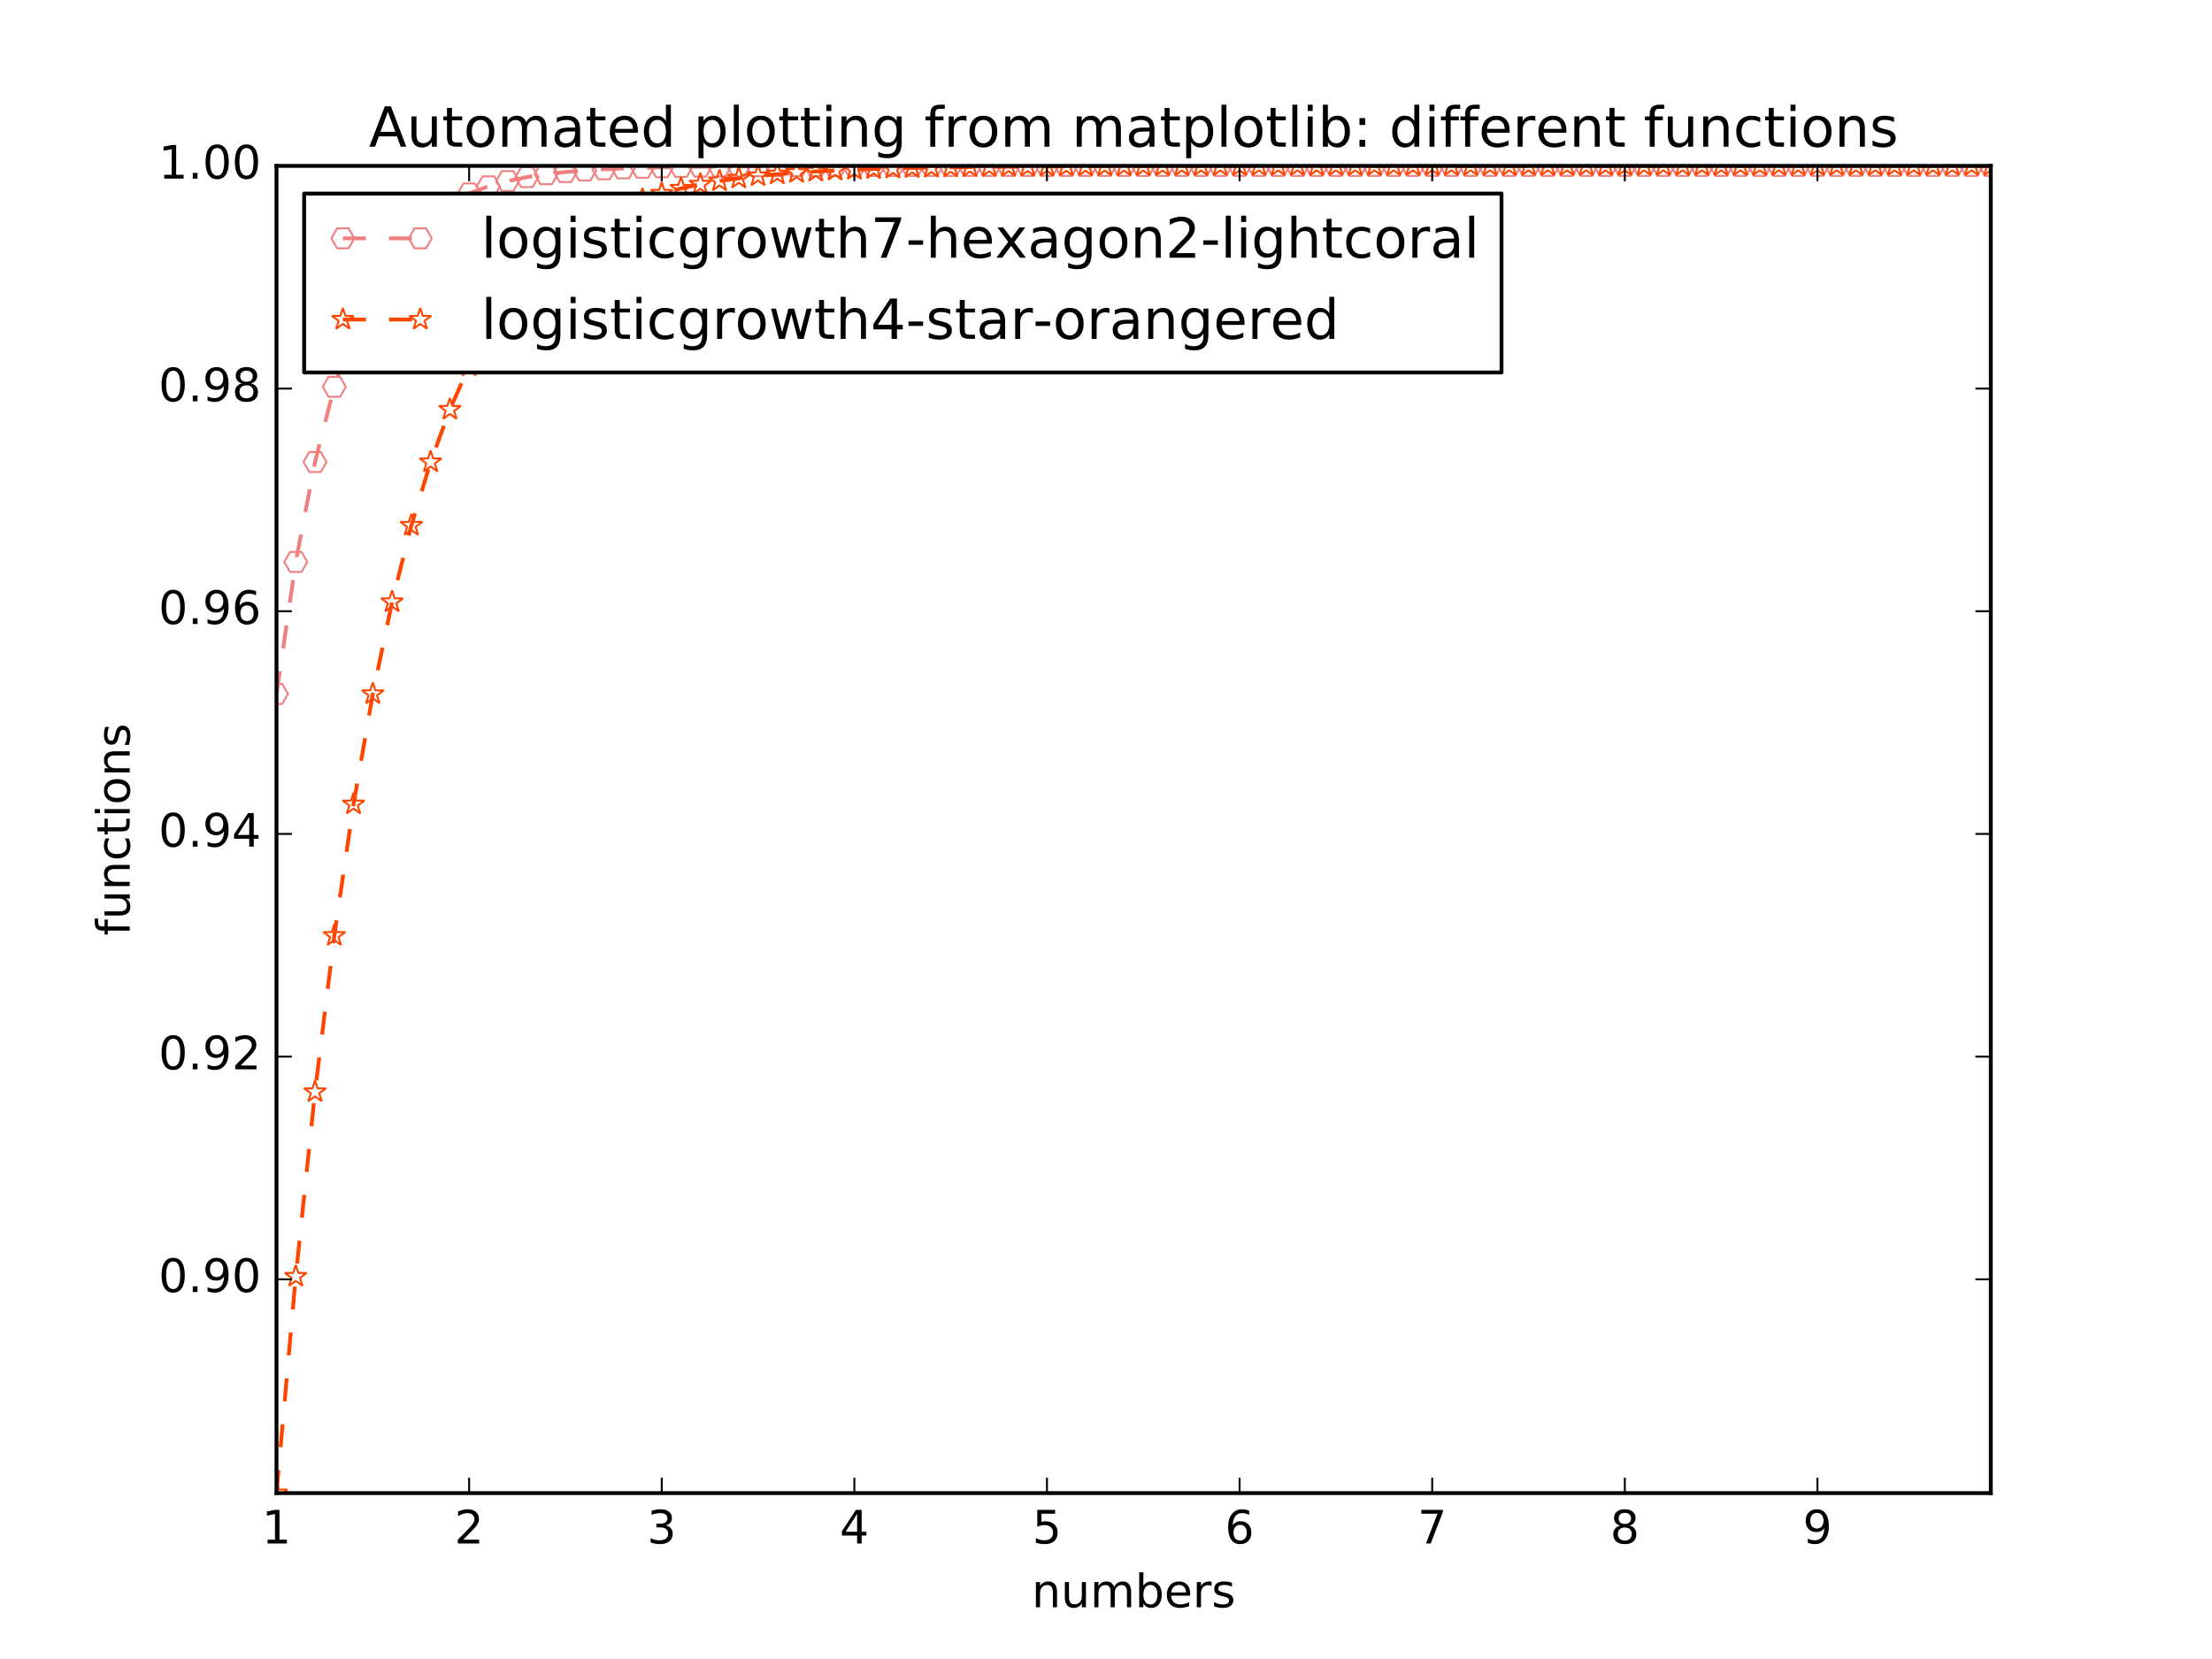 <?xml version="1.0" encoding="utf-8" standalone="no"?>
<!DOCTYPE svg PUBLIC "-//W3C//DTD SVG 1.1//EN"
  "http://www.w3.org/Graphics/SVG/1.1/DTD/svg11.dtd">
<!-- Created with matplotlib (http://matplotlib.org/) -->
<svg height="432pt" version="1.1" viewBox="0 0 576 432" width="576pt" xmlns="http://www.w3.org/2000/svg" xmlns:xlink="http://www.w3.org/1999/xlink">
 <defs>
  <style type="text/css">
*{stroke-linecap:butt;stroke-linejoin:round;stroke-miterlimit:100000;}
  </style>
 </defs>
 <g id="figure_1">
  <g id="patch_1">
   <path d="M 0 432 
L 576 432 
L 576 0 
L 0 0 
z
" style="fill:#ffffff;"/>
  </g>
  <g id="axes_1">
   <g id="patch_2">
    <path d="M 72 388.8 
L 518.4 388.8 
L 518.4 43.2 
L 72 43.2 
z
" style="fill:#ffffff;"/>
   </g>
   <g id="line2d_1">
    <path clip-path="url(#p93c0c4f18f)" d="M 72 180.7 
L 77.016 146.33 
L 82.031 120.312 
L 87.047 100.722 
L 92.063 86.034 
L 97.079 75.054 
L 102.094 66.865 
L 107.11 60.769 
L 112.126 56.236 
L 117.142 52.868 
L 122.157 50.369 
L 127.173 48.514 
L 132.189 47.139 
L 137.204 46.119 
L 142.22 45.363 
L 147.236 44.803 
L 152.252 44.387 
L 157.267 44.08 
L 162.283 43.852 
L 167.299 43.683 
L 172.315 43.558 
L 177.33 43.465 
L 182.346 43.396 
L 187.362 43.345 
L 192.378 43.308 
L 197.393 43.28 
L 202.409 43.259 
L 207.425 43.244 
L 212.44 43.232 
L 217.456 43.224 
L 222.472 43.218 
L 227.488 43.213 
L 232.503 43.21 
L 237.519 43.207 
L 242.535 43.205 
L 247.551 43.204 
L 252.566 43.203 
L 257.582 43.202 
L 262.598 43.202 
L 267.613 43.201 
L 272.629 43.201 
L 277.645 43.201 
L 282.661 43.2 
L 287.676 43.2 
L 292.692 43.2 
L 297.708 43.2 
L 302.724 43.2 
L 307.739 43.2 
L 312.755 43.2 
L 317.771 43.2 
L 322.787 43.2 
L 327.802 43.2 
L 332.818 43.2 
L 337.834 43.2 
L 342.849 43.2 
L 347.865 43.2 
L 352.881 43.2 
L 357.897 43.2 
L 362.912 43.2 
L 367.928 43.2 
L 372.944 43.2 
L 377.96 43.2 
L 382.975 43.2 
L 387.991 43.2 
L 393.007 43.2 
L 398.022 43.2 
L 403.038 43.2 
L 408.054 43.2 
L 413.07 43.2 
L 418.085 43.2 
L 423.101 43.2 
L 428.117 43.2 
L 433.133 43.2 
L 438.148 43.2 
L 443.164 43.2 
L 448.18 43.2 
L 453.196 43.2 
L 458.211 43.2 
L 463.227 43.2 
L 468.243 43.2 
L 473.258 43.2 
L 478.274 43.2 
L 483.29 43.2 
L 488.306 43.2 
L 493.321 43.2 
L 498.337 43.2 
L 503.353 43.2 
L 508.369 43.2 
L 513.384 43.2 
L 518.4 43.2 
" style="fill:none;stroke:#f08080;stroke-dasharray:6,6;stroke-dashoffset:0.0;"/>
    <defs>
     <path d="M -1.5 -2.598 
L -3 -0 
L -1.5 2.598 
L 1.5 2.598 
L 3 0 
L 1.5 -2.598 
z
" id="md18429bfda" style="stroke:#f08080;stroke-linejoin:miter;stroke-width:0.5;"/>
    </defs>
    <g clip-path="url(#p93c0c4f18f)">
     <use style="fill:none;stroke:#f08080;stroke-linejoin:miter;stroke-width:0.5;" x="72.0" xlink:href="#md18429bfda" y="180.7"/>
     <use style="fill:none;stroke:#f08080;stroke-linejoin:miter;stroke-width:0.5;" x="77.016" xlink:href="#md18429bfda" y="146.33"/>
     <use style="fill:none;stroke:#f08080;stroke-linejoin:miter;stroke-width:0.5;" x="82.031" xlink:href="#md18429bfda" y="120.312"/>
     <use style="fill:none;stroke:#f08080;stroke-linejoin:miter;stroke-width:0.5;" x="87.047" xlink:href="#md18429bfda" y="100.722"/>
     <use style="fill:none;stroke:#f08080;stroke-linejoin:miter;stroke-width:0.5;" x="92.063" xlink:href="#md18429bfda" y="86.034"/>
     <use style="fill:none;stroke:#f08080;stroke-linejoin:miter;stroke-width:0.5;" x="97.079" xlink:href="#md18429bfda" y="75.054"/>
     <use style="fill:none;stroke:#f08080;stroke-linejoin:miter;stroke-width:0.5;" x="102.094" xlink:href="#md18429bfda" y="66.865"/>
     <use style="fill:none;stroke:#f08080;stroke-linejoin:miter;stroke-width:0.5;" x="107.11" xlink:href="#md18429bfda" y="60.769"/>
     <use style="fill:none;stroke:#f08080;stroke-linejoin:miter;stroke-width:0.5;" x="112.126" xlink:href="#md18429bfda" y="56.236"/>
     <use style="fill:none;stroke:#f08080;stroke-linejoin:miter;stroke-width:0.5;" x="117.142" xlink:href="#md18429bfda" y="52.868"/>
     <use style="fill:none;stroke:#f08080;stroke-linejoin:miter;stroke-width:0.5;" x="122.157" xlink:href="#md18429bfda" y="50.369"/>
     <use style="fill:none;stroke:#f08080;stroke-linejoin:miter;stroke-width:0.5;" x="127.173" xlink:href="#md18429bfda" y="48.514"/>
     <use style="fill:none;stroke:#f08080;stroke-linejoin:miter;stroke-width:0.5;" x="132.189" xlink:href="#md18429bfda" y="47.139"/>
     <use style="fill:none;stroke:#f08080;stroke-linejoin:miter;stroke-width:0.5;" x="137.204" xlink:href="#md18429bfda" y="46.119"/>
     <use style="fill:none;stroke:#f08080;stroke-linejoin:miter;stroke-width:0.5;" x="142.22" xlink:href="#md18429bfda" y="45.363"/>
     <use style="fill:none;stroke:#f08080;stroke-linejoin:miter;stroke-width:0.5;" x="147.236" xlink:href="#md18429bfda" y="44.803"/>
     <use style="fill:none;stroke:#f08080;stroke-linejoin:miter;stroke-width:0.5;" x="152.252" xlink:href="#md18429bfda" y="44.387"/>
     <use style="fill:none;stroke:#f08080;stroke-linejoin:miter;stroke-width:0.5;" x="157.267" xlink:href="#md18429bfda" y="44.08"/>
     <use style="fill:none;stroke:#f08080;stroke-linejoin:miter;stroke-width:0.5;" x="162.283" xlink:href="#md18429bfda" y="43.852"/>
     <use style="fill:none;stroke:#f08080;stroke-linejoin:miter;stroke-width:0.5;" x="167.299" xlink:href="#md18429bfda" y="43.683"/>
     <use style="fill:none;stroke:#f08080;stroke-linejoin:miter;stroke-width:0.5;" x="172.315" xlink:href="#md18429bfda" y="43.558"/>
     <use style="fill:none;stroke:#f08080;stroke-linejoin:miter;stroke-width:0.5;" x="177.33" xlink:href="#md18429bfda" y="43.465"/>
     <use style="fill:none;stroke:#f08080;stroke-linejoin:miter;stroke-width:0.5;" x="182.346" xlink:href="#md18429bfda" y="43.396"/>
     <use style="fill:none;stroke:#f08080;stroke-linejoin:miter;stroke-width:0.5;" x="187.362" xlink:href="#md18429bfda" y="43.345"/>
     <use style="fill:none;stroke:#f08080;stroke-linejoin:miter;stroke-width:0.5;" x="192.378" xlink:href="#md18429bfda" y="43.308"/>
     <use style="fill:none;stroke:#f08080;stroke-linejoin:miter;stroke-width:0.5;" x="197.393" xlink:href="#md18429bfda" y="43.28"/>
     <use style="fill:none;stroke:#f08080;stroke-linejoin:miter;stroke-width:0.5;" x="202.409" xlink:href="#md18429bfda" y="43.259"/>
     <use style="fill:none;stroke:#f08080;stroke-linejoin:miter;stroke-width:0.5;" x="207.425" xlink:href="#md18429bfda" y="43.244"/>
     <use style="fill:none;stroke:#f08080;stroke-linejoin:miter;stroke-width:0.5;" x="212.44" xlink:href="#md18429bfda" y="43.232"/>
     <use style="fill:none;stroke:#f08080;stroke-linejoin:miter;stroke-width:0.5;" x="217.456" xlink:href="#md18429bfda" y="43.224"/>
     <use style="fill:none;stroke:#f08080;stroke-linejoin:miter;stroke-width:0.5;" x="222.472" xlink:href="#md18429bfda" y="43.218"/>
     <use style="fill:none;stroke:#f08080;stroke-linejoin:miter;stroke-width:0.5;" x="227.488" xlink:href="#md18429bfda" y="43.213"/>
     <use style="fill:none;stroke:#f08080;stroke-linejoin:miter;stroke-width:0.5;" x="232.503" xlink:href="#md18429bfda" y="43.21"/>
     <use style="fill:none;stroke:#f08080;stroke-linejoin:miter;stroke-width:0.5;" x="237.519" xlink:href="#md18429bfda" y="43.207"/>
     <use style="fill:none;stroke:#f08080;stroke-linejoin:miter;stroke-width:0.5;" x="242.535" xlink:href="#md18429bfda" y="43.205"/>
     <use style="fill:none;stroke:#f08080;stroke-linejoin:miter;stroke-width:0.5;" x="247.551" xlink:href="#md18429bfda" y="43.204"/>
     <use style="fill:none;stroke:#f08080;stroke-linejoin:miter;stroke-width:0.5;" x="252.566" xlink:href="#md18429bfda" y="43.203"/>
     <use style="fill:none;stroke:#f08080;stroke-linejoin:miter;stroke-width:0.5;" x="257.582" xlink:href="#md18429bfda" y="43.202"/>
     <use style="fill:none;stroke:#f08080;stroke-linejoin:miter;stroke-width:0.5;" x="262.598" xlink:href="#md18429bfda" y="43.202"/>
     <use style="fill:none;stroke:#f08080;stroke-linejoin:miter;stroke-width:0.5;" x="267.613" xlink:href="#md18429bfda" y="43.201"/>
     <use style="fill:none;stroke:#f08080;stroke-linejoin:miter;stroke-width:0.5;" x="272.629" xlink:href="#md18429bfda" y="43.201"/>
     <use style="fill:none;stroke:#f08080;stroke-linejoin:miter;stroke-width:0.5;" x="277.645" xlink:href="#md18429bfda" y="43.201"/>
     <use style="fill:none;stroke:#f08080;stroke-linejoin:miter;stroke-width:0.5;" x="282.661" xlink:href="#md18429bfda" y="43.2"/>
     <use style="fill:none;stroke:#f08080;stroke-linejoin:miter;stroke-width:0.5;" x="287.676" xlink:href="#md18429bfda" y="43.2"/>
     <use style="fill:none;stroke:#f08080;stroke-linejoin:miter;stroke-width:0.5;" x="292.692" xlink:href="#md18429bfda" y="43.2"/>
     <use style="fill:none;stroke:#f08080;stroke-linejoin:miter;stroke-width:0.5;" x="297.708" xlink:href="#md18429bfda" y="43.2"/>
     <use style="fill:none;stroke:#f08080;stroke-linejoin:miter;stroke-width:0.5;" x="302.724" xlink:href="#md18429bfda" y="43.2"/>
     <use style="fill:none;stroke:#f08080;stroke-linejoin:miter;stroke-width:0.5;" x="307.739" xlink:href="#md18429bfda" y="43.2"/>
     <use style="fill:none;stroke:#f08080;stroke-linejoin:miter;stroke-width:0.5;" x="312.755" xlink:href="#md18429bfda" y="43.2"/>
     <use style="fill:none;stroke:#f08080;stroke-linejoin:miter;stroke-width:0.5;" x="317.771" xlink:href="#md18429bfda" y="43.2"/>
     <use style="fill:none;stroke:#f08080;stroke-linejoin:miter;stroke-width:0.5;" x="322.787" xlink:href="#md18429bfda" y="43.2"/>
     <use style="fill:none;stroke:#f08080;stroke-linejoin:miter;stroke-width:0.5;" x="327.802" xlink:href="#md18429bfda" y="43.2"/>
     <use style="fill:none;stroke:#f08080;stroke-linejoin:miter;stroke-width:0.5;" x="332.818" xlink:href="#md18429bfda" y="43.2"/>
     <use style="fill:none;stroke:#f08080;stroke-linejoin:miter;stroke-width:0.5;" x="337.834" xlink:href="#md18429bfda" y="43.2"/>
     <use style="fill:none;stroke:#f08080;stroke-linejoin:miter;stroke-width:0.5;" x="342.849" xlink:href="#md18429bfda" y="43.2"/>
     <use style="fill:none;stroke:#f08080;stroke-linejoin:miter;stroke-width:0.5;" x="347.865" xlink:href="#md18429bfda" y="43.2"/>
     <use style="fill:none;stroke:#f08080;stroke-linejoin:miter;stroke-width:0.5;" x="352.881" xlink:href="#md18429bfda" y="43.2"/>
     <use style="fill:none;stroke:#f08080;stroke-linejoin:miter;stroke-width:0.5;" x="357.897" xlink:href="#md18429bfda" y="43.2"/>
     <use style="fill:none;stroke:#f08080;stroke-linejoin:miter;stroke-width:0.5;" x="362.912" xlink:href="#md18429bfda" y="43.2"/>
     <use style="fill:none;stroke:#f08080;stroke-linejoin:miter;stroke-width:0.5;" x="367.928" xlink:href="#md18429bfda" y="43.2"/>
     <use style="fill:none;stroke:#f08080;stroke-linejoin:miter;stroke-width:0.5;" x="372.944" xlink:href="#md18429bfda" y="43.2"/>
     <use style="fill:none;stroke:#f08080;stroke-linejoin:miter;stroke-width:0.5;" x="377.96" xlink:href="#md18429bfda" y="43.2"/>
     <use style="fill:none;stroke:#f08080;stroke-linejoin:miter;stroke-width:0.5;" x="382.975" xlink:href="#md18429bfda" y="43.2"/>
     <use style="fill:none;stroke:#f08080;stroke-linejoin:miter;stroke-width:0.5;" x="387.991" xlink:href="#md18429bfda" y="43.2"/>
     <use style="fill:none;stroke:#f08080;stroke-linejoin:miter;stroke-width:0.5;" x="393.007" xlink:href="#md18429bfda" y="43.2"/>
     <use style="fill:none;stroke:#f08080;stroke-linejoin:miter;stroke-width:0.5;" x="398.022" xlink:href="#md18429bfda" y="43.2"/>
     <use style="fill:none;stroke:#f08080;stroke-linejoin:miter;stroke-width:0.5;" x="403.038" xlink:href="#md18429bfda" y="43.2"/>
     <use style="fill:none;stroke:#f08080;stroke-linejoin:miter;stroke-width:0.5;" x="408.054" xlink:href="#md18429bfda" y="43.2"/>
     <use style="fill:none;stroke:#f08080;stroke-linejoin:miter;stroke-width:0.5;" x="413.07" xlink:href="#md18429bfda" y="43.2"/>
     <use style="fill:none;stroke:#f08080;stroke-linejoin:miter;stroke-width:0.5;" x="418.085" xlink:href="#md18429bfda" y="43.2"/>
     <use style="fill:none;stroke:#f08080;stroke-linejoin:miter;stroke-width:0.5;" x="423.101" xlink:href="#md18429bfda" y="43.2"/>
     <use style="fill:none;stroke:#f08080;stroke-linejoin:miter;stroke-width:0.5;" x="428.117" xlink:href="#md18429bfda" y="43.2"/>
     <use style="fill:none;stroke:#f08080;stroke-linejoin:miter;stroke-width:0.5;" x="433.133" xlink:href="#md18429bfda" y="43.2"/>
     <use style="fill:none;stroke:#f08080;stroke-linejoin:miter;stroke-width:0.5;" x="438.148" xlink:href="#md18429bfda" y="43.2"/>
     <use style="fill:none;stroke:#f08080;stroke-linejoin:miter;stroke-width:0.5;" x="443.164" xlink:href="#md18429bfda" y="43.2"/>
     <use style="fill:none;stroke:#f08080;stroke-linejoin:miter;stroke-width:0.5;" x="448.18" xlink:href="#md18429bfda" y="43.2"/>
     <use style="fill:none;stroke:#f08080;stroke-linejoin:miter;stroke-width:0.5;" x="453.196" xlink:href="#md18429bfda" y="43.2"/>
     <use style="fill:none;stroke:#f08080;stroke-linejoin:miter;stroke-width:0.5;" x="458.211" xlink:href="#md18429bfda" y="43.2"/>
     <use style="fill:none;stroke:#f08080;stroke-linejoin:miter;stroke-width:0.5;" x="463.227" xlink:href="#md18429bfda" y="43.2"/>
     <use style="fill:none;stroke:#f08080;stroke-linejoin:miter;stroke-width:0.5;" x="468.243" xlink:href="#md18429bfda" y="43.2"/>
     <use style="fill:none;stroke:#f08080;stroke-linejoin:miter;stroke-width:0.5;" x="473.258" xlink:href="#md18429bfda" y="43.2"/>
     <use style="fill:none;stroke:#f08080;stroke-linejoin:miter;stroke-width:0.5;" x="478.274" xlink:href="#md18429bfda" y="43.2"/>
     <use style="fill:none;stroke:#f08080;stroke-linejoin:miter;stroke-width:0.5;" x="483.29" xlink:href="#md18429bfda" y="43.2"/>
     <use style="fill:none;stroke:#f08080;stroke-linejoin:miter;stroke-width:0.5;" x="488.306" xlink:href="#md18429bfda" y="43.2"/>
     <use style="fill:none;stroke:#f08080;stroke-linejoin:miter;stroke-width:0.5;" x="493.321" xlink:href="#md18429bfda" y="43.2"/>
     <use style="fill:none;stroke:#f08080;stroke-linejoin:miter;stroke-width:0.5;" x="498.337" xlink:href="#md18429bfda" y="43.2"/>
     <use style="fill:none;stroke:#f08080;stroke-linejoin:miter;stroke-width:0.5;" x="503.353" xlink:href="#md18429bfda" y="43.2"/>
     <use style="fill:none;stroke:#f08080;stroke-linejoin:miter;stroke-width:0.5;" x="508.369" xlink:href="#md18429bfda" y="43.2"/>
     <use style="fill:none;stroke:#f08080;stroke-linejoin:miter;stroke-width:0.5;" x="513.384" xlink:href="#md18429bfda" y="43.2"/>
     <use style="fill:none;stroke:#f08080;stroke-linejoin:miter;stroke-width:0.5;" x="518.4" xlink:href="#md18429bfda" y="43.2"/>
    </g>
   </g>
   <g id="line2d_2">
    <path clip-path="url(#p93c0c4f18f)" d="M 72 388.8 
L 77.016 332.402 
L 82.031 284.339 
L 87.047 243.65 
L 92.063 209.398 
L 97.079 180.7 
L 102.094 156.752 
L 107.11 136.833 
L 112.126 120.312 
L 117.142 106.639 
L 122.157 95.347 
L 127.173 86.034 
L 132.189 78.363 
L 137.204 72.053 
L 142.22 66.865 
L 147.236 62.604 
L 152.252 59.106 
L 157.267 56.236 
L 162.283 53.882 
L 167.299 51.951 
L 172.315 50.369 
L 177.33 49.072 
L 182.346 48.009 
L 187.362 47.139 
L 192.378 46.426 
L 197.393 45.841 
L 202.409 45.363 
L 207.425 44.971 
L 212.44 44.65 
L 217.456 44.387 
L 222.472 44.172 
L 227.488 43.996 
L 232.503 43.852 
L 237.519 43.734 
L 242.535 43.637 
L 247.551 43.558 
L 252.566 43.493 
L 257.582 43.44 
L 262.598 43.396 
L 267.613 43.361 
L 272.629 43.332 
L 277.645 43.308 
L 282.661 43.288 
L 287.676 43.272 
L 292.692 43.259 
L 297.708 43.248 
L 302.724 43.24 
L 307.739 43.232 
L 312.755 43.227 
L 317.771 43.222 
L 322.787 43.218 
L 327.802 43.215 
L 332.818 43.212 
L 337.834 43.21 
L 342.849 43.208 
L 347.865 43.207 
L 352.881 43.205 
L 357.897 43.204 
L 362.912 43.204 
L 367.928 43.203 
L 372.944 43.202 
L 377.96 43.202 
L 382.975 43.202 
L 387.991 43.201 
L 393.007 43.201 
L 398.022 43.201 
L 403.038 43.201 
L 408.054 43.201 
L 413.07 43.2 
L 418.085 43.2 
L 423.101 43.2 
L 428.117 43.2 
L 433.133 43.2 
L 438.148 43.2 
L 443.164 43.2 
L 448.18 43.2 
L 453.196 43.2 
L 458.211 43.2 
L 463.227 43.2 
L 468.243 43.2 
L 473.258 43.2 
L 478.274 43.2 
L 483.29 43.2 
L 488.306 43.2 
L 493.321 43.2 
L 498.337 43.2 
L 503.353 43.2 
L 508.369 43.2 
L 513.384 43.2 
L 518.4 43.2 
" style="fill:none;stroke:#ff4500;stroke-dasharray:6,6;stroke-dashoffset:0.0;"/>
    <defs>
     <path d="M 0 -3 
L -0.674 -0.927 
L -2.853 -0.927 
L -1.09 0.354 
L -1.763 2.427 
L -0 1.146 
L 1.763 2.427 
L 1.09 0.354 
L 2.853 -0.927 
L 0.674 -0.927 
z
" id="ma72cfe2b40" style="stroke:#ff4500;stroke-linejoin:bevel;stroke-width:0.5;"/>
    </defs>
    <g clip-path="url(#p93c0c4f18f)">
     <use style="fill:none;stroke:#ff4500;stroke-linejoin:bevel;stroke-width:0.5;" x="72.0" xlink:href="#ma72cfe2b40" y="388.8"/>
     <use style="fill:none;stroke:#ff4500;stroke-linejoin:bevel;stroke-width:0.5;" x="77.016" xlink:href="#ma72cfe2b40" y="332.402"/>
     <use style="fill:none;stroke:#ff4500;stroke-linejoin:bevel;stroke-width:0.5;" x="82.031" xlink:href="#ma72cfe2b40" y="284.339"/>
     <use style="fill:none;stroke:#ff4500;stroke-linejoin:bevel;stroke-width:0.5;" x="87.047" xlink:href="#ma72cfe2b40" y="243.65"/>
     <use style="fill:none;stroke:#ff4500;stroke-linejoin:bevel;stroke-width:0.5;" x="92.063" xlink:href="#ma72cfe2b40" y="209.398"/>
     <use style="fill:none;stroke:#ff4500;stroke-linejoin:bevel;stroke-width:0.5;" x="97.079" xlink:href="#ma72cfe2b40" y="180.7"/>
     <use style="fill:none;stroke:#ff4500;stroke-linejoin:bevel;stroke-width:0.5;" x="102.094" xlink:href="#ma72cfe2b40" y="156.752"/>
     <use style="fill:none;stroke:#ff4500;stroke-linejoin:bevel;stroke-width:0.5;" x="107.11" xlink:href="#ma72cfe2b40" y="136.833"/>
     <use style="fill:none;stroke:#ff4500;stroke-linejoin:bevel;stroke-width:0.5;" x="112.126" xlink:href="#ma72cfe2b40" y="120.312"/>
     <use style="fill:none;stroke:#ff4500;stroke-linejoin:bevel;stroke-width:0.5;" x="117.142" xlink:href="#ma72cfe2b40" y="106.639"/>
     <use style="fill:none;stroke:#ff4500;stroke-linejoin:bevel;stroke-width:0.5;" x="122.157" xlink:href="#ma72cfe2b40" y="95.347"/>
     <use style="fill:none;stroke:#ff4500;stroke-linejoin:bevel;stroke-width:0.5;" x="127.173" xlink:href="#ma72cfe2b40" y="86.034"/>
     <use style="fill:none;stroke:#ff4500;stroke-linejoin:bevel;stroke-width:0.5;" x="132.189" xlink:href="#ma72cfe2b40" y="78.363"/>
     <use style="fill:none;stroke:#ff4500;stroke-linejoin:bevel;stroke-width:0.5;" x="137.204" xlink:href="#ma72cfe2b40" y="72.053"/>
     <use style="fill:none;stroke:#ff4500;stroke-linejoin:bevel;stroke-width:0.5;" x="142.22" xlink:href="#ma72cfe2b40" y="66.865"/>
     <use style="fill:none;stroke:#ff4500;stroke-linejoin:bevel;stroke-width:0.5;" x="147.236" xlink:href="#ma72cfe2b40" y="62.604"/>
     <use style="fill:none;stroke:#ff4500;stroke-linejoin:bevel;stroke-width:0.5;" x="152.252" xlink:href="#ma72cfe2b40" y="59.106"/>
     <use style="fill:none;stroke:#ff4500;stroke-linejoin:bevel;stroke-width:0.5;" x="157.267" xlink:href="#ma72cfe2b40" y="56.236"/>
     <use style="fill:none;stroke:#ff4500;stroke-linejoin:bevel;stroke-width:0.5;" x="162.283" xlink:href="#ma72cfe2b40" y="53.882"/>
     <use style="fill:none;stroke:#ff4500;stroke-linejoin:bevel;stroke-width:0.5;" x="167.299" xlink:href="#ma72cfe2b40" y="51.951"/>
     <use style="fill:none;stroke:#ff4500;stroke-linejoin:bevel;stroke-width:0.5;" x="172.315" xlink:href="#ma72cfe2b40" y="50.369"/>
     <use style="fill:none;stroke:#ff4500;stroke-linejoin:bevel;stroke-width:0.5;" x="177.33" xlink:href="#ma72cfe2b40" y="49.072"/>
     <use style="fill:none;stroke:#ff4500;stroke-linejoin:bevel;stroke-width:0.5;" x="182.346" xlink:href="#ma72cfe2b40" y="48.009"/>
     <use style="fill:none;stroke:#ff4500;stroke-linejoin:bevel;stroke-width:0.5;" x="187.362" xlink:href="#ma72cfe2b40" y="47.139"/>
     <use style="fill:none;stroke:#ff4500;stroke-linejoin:bevel;stroke-width:0.5;" x="192.378" xlink:href="#ma72cfe2b40" y="46.426"/>
     <use style="fill:none;stroke:#ff4500;stroke-linejoin:bevel;stroke-width:0.5;" x="197.393" xlink:href="#ma72cfe2b40" y="45.841"/>
     <use style="fill:none;stroke:#ff4500;stroke-linejoin:bevel;stroke-width:0.5;" x="202.409" xlink:href="#ma72cfe2b40" y="45.363"/>
     <use style="fill:none;stroke:#ff4500;stroke-linejoin:bevel;stroke-width:0.5;" x="207.425" xlink:href="#ma72cfe2b40" y="44.971"/>
     <use style="fill:none;stroke:#ff4500;stroke-linejoin:bevel;stroke-width:0.5;" x="212.44" xlink:href="#ma72cfe2b40" y="44.65"/>
     <use style="fill:none;stroke:#ff4500;stroke-linejoin:bevel;stroke-width:0.5;" x="217.456" xlink:href="#ma72cfe2b40" y="44.387"/>
     <use style="fill:none;stroke:#ff4500;stroke-linejoin:bevel;stroke-width:0.5;" x="222.472" xlink:href="#ma72cfe2b40" y="44.172"/>
     <use style="fill:none;stroke:#ff4500;stroke-linejoin:bevel;stroke-width:0.5;" x="227.488" xlink:href="#ma72cfe2b40" y="43.996"/>
     <use style="fill:none;stroke:#ff4500;stroke-linejoin:bevel;stroke-width:0.5;" x="232.503" xlink:href="#ma72cfe2b40" y="43.852"/>
     <use style="fill:none;stroke:#ff4500;stroke-linejoin:bevel;stroke-width:0.5;" x="237.519" xlink:href="#ma72cfe2b40" y="43.734"/>
     <use style="fill:none;stroke:#ff4500;stroke-linejoin:bevel;stroke-width:0.5;" x="242.535" xlink:href="#ma72cfe2b40" y="43.637"/>
     <use style="fill:none;stroke:#ff4500;stroke-linejoin:bevel;stroke-width:0.5;" x="247.551" xlink:href="#ma72cfe2b40" y="43.558"/>
     <use style="fill:none;stroke:#ff4500;stroke-linejoin:bevel;stroke-width:0.5;" x="252.566" xlink:href="#ma72cfe2b40" y="43.493"/>
     <use style="fill:none;stroke:#ff4500;stroke-linejoin:bevel;stroke-width:0.5;" x="257.582" xlink:href="#ma72cfe2b40" y="43.44"/>
     <use style="fill:none;stroke:#ff4500;stroke-linejoin:bevel;stroke-width:0.5;" x="262.598" xlink:href="#ma72cfe2b40" y="43.396"/>
     <use style="fill:none;stroke:#ff4500;stroke-linejoin:bevel;stroke-width:0.5;" x="267.613" xlink:href="#ma72cfe2b40" y="43.361"/>
     <use style="fill:none;stroke:#ff4500;stroke-linejoin:bevel;stroke-width:0.5;" x="272.629" xlink:href="#ma72cfe2b40" y="43.332"/>
     <use style="fill:none;stroke:#ff4500;stroke-linejoin:bevel;stroke-width:0.5;" x="277.645" xlink:href="#ma72cfe2b40" y="43.308"/>
     <use style="fill:none;stroke:#ff4500;stroke-linejoin:bevel;stroke-width:0.5;" x="282.661" xlink:href="#ma72cfe2b40" y="43.288"/>
     <use style="fill:none;stroke:#ff4500;stroke-linejoin:bevel;stroke-width:0.5;" x="287.676" xlink:href="#ma72cfe2b40" y="43.272"/>
     <use style="fill:none;stroke:#ff4500;stroke-linejoin:bevel;stroke-width:0.5;" x="292.692" xlink:href="#ma72cfe2b40" y="43.259"/>
     <use style="fill:none;stroke:#ff4500;stroke-linejoin:bevel;stroke-width:0.5;" x="297.708" xlink:href="#ma72cfe2b40" y="43.248"/>
     <use style="fill:none;stroke:#ff4500;stroke-linejoin:bevel;stroke-width:0.5;" x="302.724" xlink:href="#ma72cfe2b40" y="43.24"/>
     <use style="fill:none;stroke:#ff4500;stroke-linejoin:bevel;stroke-width:0.5;" x="307.739" xlink:href="#ma72cfe2b40" y="43.232"/>
     <use style="fill:none;stroke:#ff4500;stroke-linejoin:bevel;stroke-width:0.5;" x="312.755" xlink:href="#ma72cfe2b40" y="43.227"/>
     <use style="fill:none;stroke:#ff4500;stroke-linejoin:bevel;stroke-width:0.5;" x="317.771" xlink:href="#ma72cfe2b40" y="43.222"/>
     <use style="fill:none;stroke:#ff4500;stroke-linejoin:bevel;stroke-width:0.5;" x="322.787" xlink:href="#ma72cfe2b40" y="43.218"/>
     <use style="fill:none;stroke:#ff4500;stroke-linejoin:bevel;stroke-width:0.5;" x="327.802" xlink:href="#ma72cfe2b40" y="43.215"/>
     <use style="fill:none;stroke:#ff4500;stroke-linejoin:bevel;stroke-width:0.5;" x="332.818" xlink:href="#ma72cfe2b40" y="43.212"/>
     <use style="fill:none;stroke:#ff4500;stroke-linejoin:bevel;stroke-width:0.5;" x="337.834" xlink:href="#ma72cfe2b40" y="43.21"/>
     <use style="fill:none;stroke:#ff4500;stroke-linejoin:bevel;stroke-width:0.5;" x="342.849" xlink:href="#ma72cfe2b40" y="43.208"/>
     <use style="fill:none;stroke:#ff4500;stroke-linejoin:bevel;stroke-width:0.5;" x="347.865" xlink:href="#ma72cfe2b40" y="43.207"/>
     <use style="fill:none;stroke:#ff4500;stroke-linejoin:bevel;stroke-width:0.5;" x="352.881" xlink:href="#ma72cfe2b40" y="43.205"/>
     <use style="fill:none;stroke:#ff4500;stroke-linejoin:bevel;stroke-width:0.5;" x="357.897" xlink:href="#ma72cfe2b40" y="43.204"/>
     <use style="fill:none;stroke:#ff4500;stroke-linejoin:bevel;stroke-width:0.5;" x="362.912" xlink:href="#ma72cfe2b40" y="43.204"/>
     <use style="fill:none;stroke:#ff4500;stroke-linejoin:bevel;stroke-width:0.5;" x="367.928" xlink:href="#ma72cfe2b40" y="43.203"/>
     <use style="fill:none;stroke:#ff4500;stroke-linejoin:bevel;stroke-width:0.5;" x="372.944" xlink:href="#ma72cfe2b40" y="43.202"/>
     <use style="fill:none;stroke:#ff4500;stroke-linejoin:bevel;stroke-width:0.5;" x="377.96" xlink:href="#ma72cfe2b40" y="43.202"/>
     <use style="fill:none;stroke:#ff4500;stroke-linejoin:bevel;stroke-width:0.5;" x="382.975" xlink:href="#ma72cfe2b40" y="43.202"/>
     <use style="fill:none;stroke:#ff4500;stroke-linejoin:bevel;stroke-width:0.5;" x="387.991" xlink:href="#ma72cfe2b40" y="43.201"/>
     <use style="fill:none;stroke:#ff4500;stroke-linejoin:bevel;stroke-width:0.5;" x="393.007" xlink:href="#ma72cfe2b40" y="43.201"/>
     <use style="fill:none;stroke:#ff4500;stroke-linejoin:bevel;stroke-width:0.5;" x="398.022" xlink:href="#ma72cfe2b40" y="43.201"/>
     <use style="fill:none;stroke:#ff4500;stroke-linejoin:bevel;stroke-width:0.5;" x="403.038" xlink:href="#ma72cfe2b40" y="43.201"/>
     <use style="fill:none;stroke:#ff4500;stroke-linejoin:bevel;stroke-width:0.5;" x="408.054" xlink:href="#ma72cfe2b40" y="43.201"/>
     <use style="fill:none;stroke:#ff4500;stroke-linejoin:bevel;stroke-width:0.5;" x="413.07" xlink:href="#ma72cfe2b40" y="43.2"/>
     <use style="fill:none;stroke:#ff4500;stroke-linejoin:bevel;stroke-width:0.5;" x="418.085" xlink:href="#ma72cfe2b40" y="43.2"/>
     <use style="fill:none;stroke:#ff4500;stroke-linejoin:bevel;stroke-width:0.5;" x="423.101" xlink:href="#ma72cfe2b40" y="43.2"/>
     <use style="fill:none;stroke:#ff4500;stroke-linejoin:bevel;stroke-width:0.5;" x="428.117" xlink:href="#ma72cfe2b40" y="43.2"/>
     <use style="fill:none;stroke:#ff4500;stroke-linejoin:bevel;stroke-width:0.5;" x="433.133" xlink:href="#ma72cfe2b40" y="43.2"/>
     <use style="fill:none;stroke:#ff4500;stroke-linejoin:bevel;stroke-width:0.5;" x="438.148" xlink:href="#ma72cfe2b40" y="43.2"/>
     <use style="fill:none;stroke:#ff4500;stroke-linejoin:bevel;stroke-width:0.5;" x="443.164" xlink:href="#ma72cfe2b40" y="43.2"/>
     <use style="fill:none;stroke:#ff4500;stroke-linejoin:bevel;stroke-width:0.5;" x="448.18" xlink:href="#ma72cfe2b40" y="43.2"/>
     <use style="fill:none;stroke:#ff4500;stroke-linejoin:bevel;stroke-width:0.5;" x="453.196" xlink:href="#ma72cfe2b40" y="43.2"/>
     <use style="fill:none;stroke:#ff4500;stroke-linejoin:bevel;stroke-width:0.5;" x="458.211" xlink:href="#ma72cfe2b40" y="43.2"/>
     <use style="fill:none;stroke:#ff4500;stroke-linejoin:bevel;stroke-width:0.5;" x="463.227" xlink:href="#ma72cfe2b40" y="43.2"/>
     <use style="fill:none;stroke:#ff4500;stroke-linejoin:bevel;stroke-width:0.5;" x="468.243" xlink:href="#ma72cfe2b40" y="43.2"/>
     <use style="fill:none;stroke:#ff4500;stroke-linejoin:bevel;stroke-width:0.5;" x="473.258" xlink:href="#ma72cfe2b40" y="43.2"/>
     <use style="fill:none;stroke:#ff4500;stroke-linejoin:bevel;stroke-width:0.5;" x="478.274" xlink:href="#ma72cfe2b40" y="43.2"/>
     <use style="fill:none;stroke:#ff4500;stroke-linejoin:bevel;stroke-width:0.5;" x="483.29" xlink:href="#ma72cfe2b40" y="43.2"/>
     <use style="fill:none;stroke:#ff4500;stroke-linejoin:bevel;stroke-width:0.5;" x="488.306" xlink:href="#ma72cfe2b40" y="43.2"/>
     <use style="fill:none;stroke:#ff4500;stroke-linejoin:bevel;stroke-width:0.5;" x="493.321" xlink:href="#ma72cfe2b40" y="43.2"/>
     <use style="fill:none;stroke:#ff4500;stroke-linejoin:bevel;stroke-width:0.5;" x="498.337" xlink:href="#ma72cfe2b40" y="43.2"/>
     <use style="fill:none;stroke:#ff4500;stroke-linejoin:bevel;stroke-width:0.5;" x="503.353" xlink:href="#ma72cfe2b40" y="43.2"/>
     <use style="fill:none;stroke:#ff4500;stroke-linejoin:bevel;stroke-width:0.5;" x="508.369" xlink:href="#ma72cfe2b40" y="43.2"/>
     <use style="fill:none;stroke:#ff4500;stroke-linejoin:bevel;stroke-width:0.5;" x="513.384" xlink:href="#ma72cfe2b40" y="43.2"/>
     <use style="fill:none;stroke:#ff4500;stroke-linejoin:bevel;stroke-width:0.5;" x="518.4" xlink:href="#ma72cfe2b40" y="43.2"/>
    </g>
   </g>
   <g id="patch_3">
    <path d="M 72 43.2 
L 518.4 43.2 
" style="fill:none;stroke:#000000;stroke-linecap:square;stroke-linejoin:miter;"/>
   </g>
   <g id="patch_4">
    <path d="M 518.4 388.8 
L 518.4 43.2 
" style="fill:none;stroke:#000000;stroke-linecap:square;stroke-linejoin:miter;"/>
   </g>
   <g id="patch_5">
    <path d="M 72 388.8 
L 518.4 388.8 
" style="fill:none;stroke:#000000;stroke-linecap:square;stroke-linejoin:miter;"/>
   </g>
   <g id="patch_6">
    <path d="M 72 388.8 
L 72 43.2 
" style="fill:none;stroke:#000000;stroke-linecap:square;stroke-linejoin:miter;"/>
   </g>
   <g id="matplotlib.axis_1">
    <g id="xtick_1">
     <g id="line2d_3">
      <defs>
       <path d="M 0 0 
L 0 -4 
" id="m8a1e67347b" style="stroke:#000000;stroke-width:0.5;"/>
      </defs>
      <g>
       <use style="stroke:#000000;stroke-width:0.5;" x="72.0" xlink:href="#m8a1e67347b" y="388.8"/>
      </g>
     </g>
     <g id="line2d_4">
      <defs>
       <path d="M 0 0 
L 0 4 
" id="me49c0a0046" style="stroke:#000000;stroke-width:0.5;"/>
      </defs>
      <g>
       <use style="stroke:#000000;stroke-width:0.5;" x="72.0" xlink:href="#me49c0a0046" y="43.2"/>
      </g>
     </g>
     <g id="text_1">
      <!-- 1 -->
      <defs>
       <path d="M 12.406 8.297 
L 28.516 8.297 
L 28.516 63.922 
L 10.984 60.406 
L 10.984 69.391 
L 28.422 72.906 
L 38.281 72.906 
L 38.281 8.297 
L 54.391 8.297 
L 54.391 0 
L 12.406 0 
z
" id="BitstreamVeraSans-Roman-31"/>
      </defs>
      <g transform="translate(68.183 401.918)scale(0.12 -0.12)">
       <use xlink:href="#BitstreamVeraSans-Roman-31"/>
      </g>
     </g>
    </g>
    <g id="xtick_2">
     <g id="line2d_5">
      <g>
       <use style="stroke:#000000;stroke-width:0.5;" x="122.157" xlink:href="#m8a1e67347b" y="388.8"/>
      </g>
     </g>
     <g id="line2d_6">
      <g>
       <use style="stroke:#000000;stroke-width:0.5;" x="122.157" xlink:href="#me49c0a0046" y="43.2"/>
      </g>
     </g>
     <g id="text_2">
      <!-- 2 -->
      <defs>
       <path d="M 19.188 8.297 
L 53.609 8.297 
L 53.609 0 
L 7.328 0 
L 7.328 8.297 
Q 12.938 14.109 22.625 23.891 
Q 32.328 33.688 34.812 36.531 
Q 39.547 41.844 41.422 45.531 
Q 43.312 49.219 43.312 52.781 
Q 43.312 58.594 39.234 62.25 
Q 35.156 65.922 28.609 65.922 
Q 23.969 65.922 18.812 64.312 
Q 13.672 62.703 7.812 59.422 
L 7.812 69.391 
Q 13.766 71.781 18.938 73 
Q 24.125 74.219 28.422 74.219 
Q 39.75 74.219 46.484 68.547 
Q 53.219 62.891 53.219 53.422 
Q 53.219 48.922 51.531 44.891 
Q 49.859 40.875 45.406 35.406 
Q 44.188 33.984 37.641 27.219 
Q 31.109 20.453 19.188 8.297 
" id="BitstreamVeraSans-Roman-32"/>
      </defs>
      <g transform="translate(118.34 401.918)scale(0.12 -0.12)">
       <use xlink:href="#BitstreamVeraSans-Roman-32"/>
      </g>
     </g>
    </g>
    <g id="xtick_3">
     <g id="line2d_7">
      <g>
       <use style="stroke:#000000;stroke-width:0.5;" x="172.315" xlink:href="#m8a1e67347b" y="388.8"/>
      </g>
     </g>
     <g id="line2d_8">
      <g>
       <use style="stroke:#000000;stroke-width:0.5;" x="172.315" xlink:href="#me49c0a0046" y="43.2"/>
      </g>
     </g>
     <g id="text_3">
      <!-- 3 -->
      <defs>
       <path d="M 40.578 39.312 
Q 47.656 37.797 51.625 33 
Q 55.609 28.219 55.609 21.188 
Q 55.609 10.406 48.188 4.484 
Q 40.766 -1.422 27.094 -1.422 
Q 22.516 -1.422 17.656 -0.516 
Q 12.797 0.391 7.625 2.203 
L 7.625 11.719 
Q 11.719 9.328 16.594 8.109 
Q 21.484 6.891 26.812 6.891 
Q 36.078 6.891 40.938 10.547 
Q 45.797 14.203 45.797 21.188 
Q 45.797 27.641 41.281 31.266 
Q 36.766 34.906 28.719 34.906 
L 20.219 34.906 
L 20.219 43.016 
L 29.109 43.016 
Q 36.375 43.016 40.234 45.922 
Q 44.094 48.828 44.094 54.297 
Q 44.094 59.906 40.109 62.906 
Q 36.141 65.922 28.719 65.922 
Q 24.656 65.922 20.016 65.031 
Q 15.375 64.156 9.812 62.312 
L 9.812 71.094 
Q 15.438 72.656 20.344 73.438 
Q 25.25 74.219 29.594 74.219 
Q 40.828 74.219 47.359 69.109 
Q 53.906 64.016 53.906 55.328 
Q 53.906 49.266 50.438 45.094 
Q 46.969 40.922 40.578 39.312 
" id="BitstreamVeraSans-Roman-33"/>
      </defs>
      <g transform="translate(168.497 401.918)scale(0.12 -0.12)">
       <use xlink:href="#BitstreamVeraSans-Roman-33"/>
      </g>
     </g>
    </g>
    <g id="xtick_4">
     <g id="line2d_9">
      <g>
       <use style="stroke:#000000;stroke-width:0.5;" x="222.472" xlink:href="#m8a1e67347b" y="388.8"/>
      </g>
     </g>
     <g id="line2d_10">
      <g>
       <use style="stroke:#000000;stroke-width:0.5;" x="222.472" xlink:href="#me49c0a0046" y="43.2"/>
      </g>
     </g>
     <g id="text_4">
      <!-- 4 -->
      <defs>
       <path d="M 37.797 64.312 
L 12.891 25.391 
L 37.797 25.391 
z
M 35.203 72.906 
L 47.609 72.906 
L 47.609 25.391 
L 58.016 25.391 
L 58.016 17.188 
L 47.609 17.188 
L 47.609 0 
L 37.797 0 
L 37.797 17.188 
L 4.891 17.188 
L 4.891 26.703 
z
" id="BitstreamVeraSans-Roman-34"/>
      </defs>
      <g transform="translate(218.654 401.918)scale(0.12 -0.12)">
       <use xlink:href="#BitstreamVeraSans-Roman-34"/>
      </g>
     </g>
    </g>
    <g id="xtick_5">
     <g id="line2d_11">
      <g>
       <use style="stroke:#000000;stroke-width:0.5;" x="272.629" xlink:href="#m8a1e67347b" y="388.8"/>
      </g>
     </g>
     <g id="line2d_12">
      <g>
       <use style="stroke:#000000;stroke-width:0.5;" x="272.629" xlink:href="#me49c0a0046" y="43.2"/>
      </g>
     </g>
     <g id="text_5">
      <!-- 5 -->
      <defs>
       <path d="M 10.797 72.906 
L 49.516 72.906 
L 49.516 64.594 
L 19.828 64.594 
L 19.828 46.734 
Q 21.969 47.469 24.109 47.828 
Q 26.266 48.188 28.422 48.188 
Q 40.625 48.188 47.75 41.5 
Q 54.891 34.812 54.891 23.391 
Q 54.891 11.625 47.562 5.094 
Q 40.234 -1.422 26.906 -1.422 
Q 22.312 -1.422 17.547 -0.641 
Q 12.797 0.141 7.719 1.703 
L 7.719 11.625 
Q 12.109 9.234 16.797 8.062 
Q 21.484 6.891 26.703 6.891 
Q 35.156 6.891 40.078 11.328 
Q 45.016 15.766 45.016 23.391 
Q 45.016 31 40.078 35.438 
Q 35.156 39.891 26.703 39.891 
Q 22.75 39.891 18.812 39.016 
Q 14.891 38.141 10.797 36.281 
z
" id="BitstreamVeraSans-Roman-35"/>
      </defs>
      <g transform="translate(268.812 401.918)scale(0.12 -0.12)">
       <use xlink:href="#BitstreamVeraSans-Roman-35"/>
      </g>
     </g>
    </g>
    <g id="xtick_6">
     <g id="line2d_13">
      <g>
       <use style="stroke:#000000;stroke-width:0.5;" x="322.787" xlink:href="#m8a1e67347b" y="388.8"/>
      </g>
     </g>
     <g id="line2d_14">
      <g>
       <use style="stroke:#000000;stroke-width:0.5;" x="322.787" xlink:href="#me49c0a0046" y="43.2"/>
      </g>
     </g>
     <g id="text_6">
      <!-- 6 -->
      <defs>
       <path d="M 33.016 40.375 
Q 26.375 40.375 22.484 35.828 
Q 18.609 31.297 18.609 23.391 
Q 18.609 15.531 22.484 10.953 
Q 26.375 6.391 33.016 6.391 
Q 39.656 6.391 43.531 10.953 
Q 47.406 15.531 47.406 23.391 
Q 47.406 31.297 43.531 35.828 
Q 39.656 40.375 33.016 40.375 
M 52.594 71.297 
L 52.594 62.312 
Q 48.875 64.062 45.094 64.984 
Q 41.312 65.922 37.594 65.922 
Q 27.828 65.922 22.672 59.328 
Q 17.531 52.734 16.797 39.406 
Q 19.672 43.656 24.016 45.922 
Q 28.375 48.188 33.594 48.188 
Q 44.578 48.188 50.953 41.516 
Q 57.328 34.859 57.328 23.391 
Q 57.328 12.156 50.688 5.359 
Q 44.047 -1.422 33.016 -1.422 
Q 20.359 -1.422 13.672 8.266 
Q 6.984 17.969 6.984 36.375 
Q 6.984 53.656 15.188 63.938 
Q 23.391 74.219 37.203 74.219 
Q 40.922 74.219 44.703 73.484 
Q 48.484 72.75 52.594 71.297 
" id="BitstreamVeraSans-Roman-36"/>
      </defs>
      <g transform="translate(318.969 401.918)scale(0.12 -0.12)">
       <use xlink:href="#BitstreamVeraSans-Roman-36"/>
      </g>
     </g>
    </g>
    <g id="xtick_7">
     <g id="line2d_15">
      <g>
       <use style="stroke:#000000;stroke-width:0.5;" x="372.944" xlink:href="#m8a1e67347b" y="388.8"/>
      </g>
     </g>
     <g id="line2d_16">
      <g>
       <use style="stroke:#000000;stroke-width:0.5;" x="372.944" xlink:href="#me49c0a0046" y="43.2"/>
      </g>
     </g>
     <g id="text_7">
      <!-- 7 -->
      <defs>
       <path d="M 8.203 72.906 
L 55.078 72.906 
L 55.078 68.703 
L 28.609 0 
L 18.312 0 
L 43.219 64.594 
L 8.203 64.594 
z
" id="BitstreamVeraSans-Roman-37"/>
      </defs>
      <g transform="translate(369.126 401.918)scale(0.12 -0.12)">
       <use xlink:href="#BitstreamVeraSans-Roman-37"/>
      </g>
     </g>
    </g>
    <g id="xtick_8">
     <g id="line2d_17">
      <g>
       <use style="stroke:#000000;stroke-width:0.5;" x="423.101" xlink:href="#m8a1e67347b" y="388.8"/>
      </g>
     </g>
     <g id="line2d_18">
      <g>
       <use style="stroke:#000000;stroke-width:0.5;" x="423.101" xlink:href="#me49c0a0046" y="43.2"/>
      </g>
     </g>
     <g id="text_8">
      <!-- 8 -->
      <defs>
       <path d="M 31.781 34.625 
Q 24.75 34.625 20.719 30.859 
Q 16.703 27.094 16.703 20.516 
Q 16.703 13.922 20.719 10.156 
Q 24.75 6.391 31.781 6.391 
Q 38.812 6.391 42.859 10.172 
Q 46.922 13.969 46.922 20.516 
Q 46.922 27.094 42.891 30.859 
Q 38.875 34.625 31.781 34.625 
M 21.922 38.812 
Q 15.578 40.375 12.031 44.719 
Q 8.5 49.078 8.5 55.328 
Q 8.5 64.062 14.719 69.141 
Q 20.953 74.219 31.781 74.219 
Q 42.672 74.219 48.875 69.141 
Q 55.078 64.062 55.078 55.328 
Q 55.078 49.078 51.531 44.719 
Q 48 40.375 41.703 38.812 
Q 48.828 37.156 52.797 32.312 
Q 56.781 27.484 56.781 20.516 
Q 56.781 9.906 50.312 4.234 
Q 43.844 -1.422 31.781 -1.422 
Q 19.734 -1.422 13.25 4.234 
Q 6.781 9.906 6.781 20.516 
Q 6.781 27.484 10.781 32.312 
Q 14.797 37.156 21.922 38.812 
M 18.312 54.391 
Q 18.312 48.734 21.844 45.562 
Q 25.391 42.391 31.781 42.391 
Q 38.141 42.391 41.719 45.562 
Q 45.312 48.734 45.312 54.391 
Q 45.312 60.062 41.719 63.234 
Q 38.141 66.406 31.781 66.406 
Q 25.391 66.406 21.844 63.234 
Q 18.312 60.062 18.312 54.391 
" id="BitstreamVeraSans-Roman-38"/>
      </defs>
      <g transform="translate(419.284 401.918)scale(0.12 -0.12)">
       <use xlink:href="#BitstreamVeraSans-Roman-38"/>
      </g>
     </g>
    </g>
    <g id="xtick_9">
     <g id="line2d_19">
      <g>
       <use style="stroke:#000000;stroke-width:0.5;" x="473.258" xlink:href="#m8a1e67347b" y="388.8"/>
      </g>
     </g>
     <g id="line2d_20">
      <g>
       <use style="stroke:#000000;stroke-width:0.5;" x="473.258" xlink:href="#me49c0a0046" y="43.2"/>
      </g>
     </g>
     <g id="text_9">
      <!-- 9 -->
      <defs>
       <path d="M 10.984 1.516 
L 10.984 10.5 
Q 14.703 8.734 18.5 7.812 
Q 22.312 6.891 25.984 6.891 
Q 35.75 6.891 40.891 13.453 
Q 46.047 20.016 46.781 33.406 
Q 43.953 29.203 39.594 26.953 
Q 35.25 24.703 29.984 24.703 
Q 19.047 24.703 12.672 31.312 
Q 6.297 37.938 6.297 49.422 
Q 6.297 60.641 12.938 67.422 
Q 19.578 74.219 30.609 74.219 
Q 43.266 74.219 49.922 64.516 
Q 56.594 54.828 56.594 36.375 
Q 56.594 19.141 48.406 8.859 
Q 40.234 -1.422 26.422 -1.422 
Q 22.703 -1.422 18.891 -0.688 
Q 15.094 0.047 10.984 1.516 
M 30.609 32.422 
Q 37.25 32.422 41.125 36.953 
Q 45.016 41.5 45.016 49.422 
Q 45.016 57.281 41.125 61.844 
Q 37.25 66.406 30.609 66.406 
Q 23.969 66.406 20.094 61.844 
Q 16.219 57.281 16.219 49.422 
Q 16.219 41.5 20.094 36.953 
Q 23.969 32.422 30.609 32.422 
" id="BitstreamVeraSans-Roman-39"/>
      </defs>
      <g transform="translate(469.441 401.918)scale(0.12 -0.12)">
       <use xlink:href="#BitstreamVeraSans-Roman-39"/>
      </g>
     </g>
    </g>
    <g id="text_10">
     <!-- numbers -->
     <defs>
      <path d="M 54.891 33.016 
L 54.891 0 
L 45.906 0 
L 45.906 32.719 
Q 45.906 40.484 42.875 44.328 
Q 39.844 48.188 33.797 48.188 
Q 26.516 48.188 22.312 43.547 
Q 18.109 38.922 18.109 30.906 
L 18.109 0 
L 9.078 0 
L 9.078 54.688 
L 18.109 54.688 
L 18.109 46.188 
Q 21.344 51.125 25.703 53.562 
Q 30.078 56 35.797 56 
Q 45.219 56 50.047 50.172 
Q 54.891 44.344 54.891 33.016 
" id="BitstreamVeraSans-Roman-6e"/>
      <path d="M 52 44.188 
Q 55.375 50.25 60.062 53.125 
Q 64.75 56 71.094 56 
Q 79.641 56 84.281 50.016 
Q 88.922 44.047 88.922 33.016 
L 88.922 0 
L 79.891 0 
L 79.891 32.719 
Q 79.891 40.578 77.094 44.375 
Q 74.312 48.188 68.609 48.188 
Q 61.625 48.188 57.562 43.547 
Q 53.516 38.922 53.516 30.906 
L 53.516 0 
L 44.484 0 
L 44.484 32.719 
Q 44.484 40.625 41.703 44.406 
Q 38.922 48.188 33.109 48.188 
Q 26.219 48.188 22.156 43.531 
Q 18.109 38.875 18.109 30.906 
L 18.109 0 
L 9.078 0 
L 9.078 54.688 
L 18.109 54.688 
L 18.109 46.188 
Q 21.188 51.219 25.484 53.609 
Q 29.781 56 35.688 56 
Q 41.656 56 45.828 52.969 
Q 50 49.953 52 44.188 
" id="BitstreamVeraSans-Roman-6d"/>
      <path d="M 56.203 29.594 
L 56.203 25.203 
L 14.891 25.203 
Q 15.484 15.922 20.484 11.062 
Q 25.484 6.203 34.422 6.203 
Q 39.594 6.203 44.453 7.469 
Q 49.312 8.734 54.109 11.281 
L 54.109 2.781 
Q 49.266 0.734 44.188 -0.344 
Q 39.109 -1.422 33.891 -1.422 
Q 20.797 -1.422 13.156 6.188 
Q 5.516 13.812 5.516 26.812 
Q 5.516 40.234 12.766 48.109 
Q 20.016 56 32.328 56 
Q 43.359 56 49.781 48.891 
Q 56.203 41.797 56.203 29.594 
M 47.219 32.234 
Q 47.125 39.594 43.094 43.984 
Q 39.062 48.391 32.422 48.391 
Q 24.906 48.391 20.391 44.141 
Q 15.875 39.891 15.188 32.172 
z
" id="BitstreamVeraSans-Roman-65"/>
      <path d="M 8.5 21.578 
L 8.5 54.688 
L 17.484 54.688 
L 17.484 21.922 
Q 17.484 14.156 20.5 10.266 
Q 23.531 6.391 29.594 6.391 
Q 36.859 6.391 41.078 11.031 
Q 45.312 15.672 45.312 23.688 
L 45.312 54.688 
L 54.297 54.688 
L 54.297 0 
L 45.312 0 
L 45.312 8.406 
Q 42.047 3.422 37.719 1 
Q 33.406 -1.422 27.688 -1.422 
Q 18.266 -1.422 13.375 4.438 
Q 8.5 10.297 8.5 21.578 
" id="BitstreamVeraSans-Roman-75"/>
      <path d="M 41.109 46.297 
Q 39.594 47.172 37.812 47.578 
Q 36.031 48 33.891 48 
Q 26.266 48 22.188 43.047 
Q 18.109 38.094 18.109 28.812 
L 18.109 0 
L 9.078 0 
L 9.078 54.688 
L 18.109 54.688 
L 18.109 46.188 
Q 20.953 51.172 25.484 53.578 
Q 30.031 56 36.531 56 
Q 37.453 56 38.578 55.875 
Q 39.703 55.766 41.062 55.516 
z
" id="BitstreamVeraSans-Roman-72"/>
      <path d="M 44.281 53.078 
L 44.281 44.578 
Q 40.484 46.531 36.375 47.5 
Q 32.281 48.484 27.875 48.484 
Q 21.188 48.484 17.844 46.438 
Q 14.5 44.391 14.5 40.281 
Q 14.5 37.156 16.891 35.375 
Q 19.281 33.594 26.516 31.984 
L 29.594 31.297 
Q 39.156 29.25 43.188 25.516 
Q 47.219 21.781 47.219 15.094 
Q 47.219 7.469 41.188 3.016 
Q 35.156 -1.422 24.609 -1.422 
Q 20.219 -1.422 15.453 -0.562 
Q 10.688 0.297 5.422 2 
L 5.422 11.281 
Q 10.406 8.688 15.234 7.391 
Q 20.062 6.109 24.812 6.109 
Q 31.156 6.109 34.562 8.281 
Q 37.984 10.453 37.984 14.406 
Q 37.984 18.062 35.516 20.016 
Q 33.062 21.969 24.703 23.781 
L 21.578 24.516 
Q 13.234 26.266 9.516 29.906 
Q 5.812 33.547 5.812 39.891 
Q 5.812 47.609 11.281 51.797 
Q 16.75 56 26.812 56 
Q 31.781 56 36.172 55.266 
Q 40.578 54.547 44.281 53.078 
" id="BitstreamVeraSans-Roman-73"/>
      <path d="M 48.688 27.297 
Q 48.688 37.203 44.609 42.844 
Q 40.531 48.484 33.406 48.484 
Q 26.266 48.484 22.188 42.844 
Q 18.109 37.203 18.109 27.297 
Q 18.109 17.391 22.188 11.75 
Q 26.266 6.109 33.406 6.109 
Q 40.531 6.109 44.609 11.75 
Q 48.688 17.391 48.688 27.297 
M 18.109 46.391 
Q 20.953 51.266 25.266 53.625 
Q 29.594 56 35.594 56 
Q 45.562 56 51.781 48.094 
Q 58.016 40.188 58.016 27.297 
Q 58.016 14.406 51.781 6.484 
Q 45.562 -1.422 35.594 -1.422 
Q 29.594 -1.422 25.266 0.953 
Q 20.953 3.328 18.109 8.203 
L 18.109 0 
L 9.078 0 
L 9.078 75.984 
L 18.109 75.984 
z
" id="BitstreamVeraSans-Roman-62"/>
     </defs>
     <g transform="translate(268.658 418.532)scale(0.12 -0.12)">
      <use xlink:href="#BitstreamVeraSans-Roman-6e"/>
      <use x="63.379" xlink:href="#BitstreamVeraSans-Roman-75"/>
      <use x="126.758" xlink:href="#BitstreamVeraSans-Roman-6d"/>
      <use x="224.17" xlink:href="#BitstreamVeraSans-Roman-62"/>
      <use x="287.646" xlink:href="#BitstreamVeraSans-Roman-65"/>
      <use x="349.17" xlink:href="#BitstreamVeraSans-Roman-72"/>
      <use x="390.283" xlink:href="#BitstreamVeraSans-Roman-73"/>
     </g>
    </g>
   </g>
   <g id="matplotlib.axis_2">
    <g id="ytick_1">
     <g id="line2d_21">
      <defs>
       <path d="M 0 0 
L 4 0 
" id="mba7bc63450" style="stroke:#000000;stroke-width:0.5;"/>
      </defs>
      <g>
       <use style="stroke:#000000;stroke-width:0.5;" x="72.0" xlink:href="#mba7bc63450" y="333.126"/>
      </g>
     </g>
     <g id="line2d_22">
      <defs>
       <path d="M 0 0 
L -4 0 
" id="mc314636bee" style="stroke:#000000;stroke-width:0.5;"/>
      </defs>
      <g>
       <use style="stroke:#000000;stroke-width:0.5;" x="518.4" xlink:href="#mc314636bee" y="333.126"/>
      </g>
     </g>
     <g id="text_11">
      <!-- 0.90 -->
      <defs>
       <path d="M 31.781 66.406 
Q 24.172 66.406 20.328 58.906 
Q 16.5 51.422 16.5 36.375 
Q 16.5 21.391 20.328 13.891 
Q 24.172 6.391 31.781 6.391 
Q 39.453 6.391 43.281 13.891 
Q 47.125 21.391 47.125 36.375 
Q 47.125 51.422 43.281 58.906 
Q 39.453 66.406 31.781 66.406 
M 31.781 74.219 
Q 44.047 74.219 50.516 64.516 
Q 56.984 54.828 56.984 36.375 
Q 56.984 17.969 50.516 8.266 
Q 44.047 -1.422 31.781 -1.422 
Q 19.531 -1.422 13.062 8.266 
Q 6.594 17.969 6.594 36.375 
Q 6.594 54.828 13.062 64.516 
Q 19.531 74.219 31.781 74.219 
" id="BitstreamVeraSans-Roman-30"/>
       <path d="M 10.688 12.406 
L 21 12.406 
L 21 0 
L 10.688 0 
z
" id="BitstreamVeraSans-Roman-2e"/>
      </defs>
      <g transform="translate(41.281 336.437)scale(0.12 -0.12)">
       <use xlink:href="#BitstreamVeraSans-Roman-30"/>
       <use x="63.623" xlink:href="#BitstreamVeraSans-Roman-2e"/>
       <use x="95.41" xlink:href="#BitstreamVeraSans-Roman-39"/>
       <use x="159.033" xlink:href="#BitstreamVeraSans-Roman-30"/>
      </g>
     </g>
    </g>
    <g id="ytick_2">
     <g id="line2d_23">
      <g>
       <use style="stroke:#000000;stroke-width:0.5;" x="72.0" xlink:href="#mba7bc63450" y="275.141"/>
      </g>
     </g>
     <g id="line2d_24">
      <g>
       <use style="stroke:#000000;stroke-width:0.5;" x="518.4" xlink:href="#mc314636bee" y="275.141"/>
      </g>
     </g>
     <g id="text_12">
      <!-- 0.92 -->
      <g transform="translate(41.281 278.452)scale(0.12 -0.12)">
       <use xlink:href="#BitstreamVeraSans-Roman-30"/>
       <use x="63.623" xlink:href="#BitstreamVeraSans-Roman-2e"/>
       <use x="95.41" xlink:href="#BitstreamVeraSans-Roman-39"/>
       <use x="159.033" xlink:href="#BitstreamVeraSans-Roman-32"/>
      </g>
     </g>
    </g>
    <g id="ytick_3">
     <g id="line2d_25">
      <g>
       <use style="stroke:#000000;stroke-width:0.5;" x="72.0" xlink:href="#mba7bc63450" y="217.155"/>
      </g>
     </g>
     <g id="line2d_26">
      <g>
       <use style="stroke:#000000;stroke-width:0.5;" x="518.4" xlink:href="#mc314636bee" y="217.155"/>
      </g>
     </g>
     <g id="text_13">
      <!-- 0.94 -->
      <g transform="translate(41.281 220.467)scale(0.12 -0.12)">
       <use xlink:href="#BitstreamVeraSans-Roman-30"/>
       <use x="63.623" xlink:href="#BitstreamVeraSans-Roman-2e"/>
       <use x="95.41" xlink:href="#BitstreamVeraSans-Roman-39"/>
       <use x="159.033" xlink:href="#BitstreamVeraSans-Roman-34"/>
      </g>
     </g>
    </g>
    <g id="ytick_4">
     <g id="line2d_27">
      <g>
       <use style="stroke:#000000;stroke-width:0.5;" x="72.0" xlink:href="#mba7bc63450" y="159.17"/>
      </g>
     </g>
     <g id="line2d_28">
      <g>
       <use style="stroke:#000000;stroke-width:0.5;" x="518.4" xlink:href="#mc314636bee" y="159.17"/>
      </g>
     </g>
     <g id="text_14">
      <!-- 0.96 -->
      <g transform="translate(41.281 162.482)scale(0.12 -0.12)">
       <use xlink:href="#BitstreamVeraSans-Roman-30"/>
       <use x="63.623" xlink:href="#BitstreamVeraSans-Roman-2e"/>
       <use x="95.41" xlink:href="#BitstreamVeraSans-Roman-39"/>
       <use x="159.033" xlink:href="#BitstreamVeraSans-Roman-36"/>
      </g>
     </g>
    </g>
    <g id="ytick_5">
     <g id="line2d_29">
      <g>
       <use style="stroke:#000000;stroke-width:0.5;" x="72.0" xlink:href="#mba7bc63450" y="101.185"/>
      </g>
     </g>
     <g id="line2d_30">
      <g>
       <use style="stroke:#000000;stroke-width:0.5;" x="518.4" xlink:href="#mc314636bee" y="101.185"/>
      </g>
     </g>
     <g id="text_15">
      <!-- 0.98 -->
      <g transform="translate(41.281 104.496)scale(0.12 -0.12)">
       <use xlink:href="#BitstreamVeraSans-Roman-30"/>
       <use x="63.623" xlink:href="#BitstreamVeraSans-Roman-2e"/>
       <use x="95.41" xlink:href="#BitstreamVeraSans-Roman-39"/>
       <use x="159.033" xlink:href="#BitstreamVeraSans-Roman-38"/>
      </g>
     </g>
    </g>
    <g id="ytick_6">
     <g id="text_16">
      <!-- 1.00 -->
      <g transform="translate(41.281 46.511)scale(0.12 -0.12)">
       <use xlink:href="#BitstreamVeraSans-Roman-31"/>
       <use x="63.623" xlink:href="#BitstreamVeraSans-Roman-2e"/>
       <use x="95.41" xlink:href="#BitstreamVeraSans-Roman-30"/>
       <use x="159.033" xlink:href="#BitstreamVeraSans-Roman-30"/>
      </g>
     </g>
    </g>
    <g id="text_17">
     <!-- functions -->
     <defs>
      <path d="M 18.312 70.219 
L 18.312 54.688 
L 36.812 54.688 
L 36.812 47.703 
L 18.312 47.703 
L 18.312 18.016 
Q 18.312 11.328 20.141 9.422 
Q 21.969 7.516 27.594 7.516 
L 36.812 7.516 
L 36.812 0 
L 27.594 0 
Q 17.188 0 13.234 3.875 
Q 9.281 7.766 9.281 18.016 
L 9.281 47.703 
L 2.688 47.703 
L 2.688 54.688 
L 9.281 54.688 
L 9.281 70.219 
z
" id="BitstreamVeraSans-Roman-74"/>
      <path d="M 37.109 75.984 
L 37.109 68.5 
L 28.516 68.5 
Q 23.688 68.5 21.797 66.547 
Q 19.922 64.594 19.922 59.516 
L 19.922 54.688 
L 34.719 54.688 
L 34.719 47.703 
L 19.922 47.703 
L 19.922 0 
L 10.891 0 
L 10.891 47.703 
L 2.297 47.703 
L 2.297 54.688 
L 10.891 54.688 
L 10.891 58.5 
Q 10.891 67.625 15.141 71.797 
Q 19.391 75.984 28.609 75.984 
z
" id="BitstreamVeraSans-Roman-66"/>
      <path d="M 9.422 54.688 
L 18.406 54.688 
L 18.406 0 
L 9.422 0 
z
M 9.422 75.984 
L 18.406 75.984 
L 18.406 64.594 
L 9.422 64.594 
z
" id="BitstreamVeraSans-Roman-69"/>
      <path d="M 30.609 48.391 
Q 23.391 48.391 19.188 42.75 
Q 14.984 37.109 14.984 27.297 
Q 14.984 17.484 19.156 11.844 
Q 23.344 6.203 30.609 6.203 
Q 37.797 6.203 41.984 11.859 
Q 46.188 17.531 46.188 27.297 
Q 46.188 37.016 41.984 42.703 
Q 37.797 48.391 30.609 48.391 
M 30.609 56 
Q 42.328 56 49.016 48.375 
Q 55.719 40.766 55.719 27.297 
Q 55.719 13.875 49.016 6.219 
Q 42.328 -1.422 30.609 -1.422 
Q 18.844 -1.422 12.172 6.219 
Q 5.516 13.875 5.516 27.297 
Q 5.516 40.766 12.172 48.375 
Q 18.844 56 30.609 56 
" id="BitstreamVeraSans-Roman-6f"/>
      <path d="M 48.781 52.594 
L 48.781 44.188 
Q 44.969 46.297 41.141 47.344 
Q 37.312 48.391 33.406 48.391 
Q 24.656 48.391 19.812 42.844 
Q 14.984 37.312 14.984 27.297 
Q 14.984 17.281 19.812 11.734 
Q 24.656 6.203 33.406 6.203 
Q 37.312 6.203 41.141 7.25 
Q 44.969 8.297 48.781 10.406 
L 48.781 2.094 
Q 45.016 0.344 40.984 -0.531 
Q 36.969 -1.422 32.422 -1.422 
Q 20.062 -1.422 12.781 6.344 
Q 5.516 14.109 5.516 27.297 
Q 5.516 40.672 12.859 48.328 
Q 20.219 56 33.016 56 
Q 37.156 56 41.109 55.141 
Q 45.062 54.297 48.781 52.594 
" id="BitstreamVeraSans-Roman-63"/>
     </defs>
     <g transform="translate(33.786 243.635)rotate(-90.0)scale(0.12 -0.12)">
      <use xlink:href="#BitstreamVeraSans-Roman-66"/>
      <use x="35.205" xlink:href="#BitstreamVeraSans-Roman-75"/>
      <use x="98.584" xlink:href="#BitstreamVeraSans-Roman-6e"/>
      <use x="161.963" xlink:href="#BitstreamVeraSans-Roman-63"/>
      <use x="216.943" xlink:href="#BitstreamVeraSans-Roman-74"/>
      <use x="256.152" xlink:href="#BitstreamVeraSans-Roman-69"/>
      <use x="283.936" xlink:href="#BitstreamVeraSans-Roman-6f"/>
      <use x="345.117" xlink:href="#BitstreamVeraSans-Roman-6e"/>
      <use x="408.496" xlink:href="#BitstreamVeraSans-Roman-73"/>
     </g>
    </g>
   </g>
   <g id="text_18">
    <!-- Automated plotting from matplotlib: different functions -->
    <defs>
     <path id="BitstreamVeraSans-Roman-20"/>
     <path d="M 9.422 75.984 
L 18.406 75.984 
L 18.406 0 
L 9.422 0 
z
" id="BitstreamVeraSans-Roman-6c"/>
     <path d="M 11.719 12.406 
L 22.016 12.406 
L 22.016 0 
L 11.719 0 
z
M 11.719 51.703 
L 22.016 51.703 
L 22.016 39.312 
L 11.719 39.312 
z
" id="BitstreamVeraSans-Roman-3a"/>
     <path d="M 34.188 63.188 
L 20.797 26.906 
L 47.609 26.906 
z
M 28.609 72.906 
L 39.797 72.906 
L 67.578 0 
L 57.328 0 
L 50.688 18.703 
L 17.828 18.703 
L 11.188 0 
L 0.781 0 
z
" id="BitstreamVeraSans-Roman-41"/>
     <path d="M 45.406 46.391 
L 45.406 75.984 
L 54.391 75.984 
L 54.391 0 
L 45.406 0 
L 45.406 8.203 
Q 42.578 3.328 38.25 0.953 
Q 33.938 -1.422 27.875 -1.422 
Q 17.969 -1.422 11.734 6.484 
Q 5.516 14.406 5.516 27.297 
Q 5.516 40.188 11.734 48.094 
Q 17.969 56 27.875 56 
Q 33.938 56 38.25 53.625 
Q 42.578 51.266 45.406 46.391 
M 14.797 27.297 
Q 14.797 17.391 18.875 11.75 
Q 22.953 6.109 30.078 6.109 
Q 37.203 6.109 41.297 11.75 
Q 45.406 17.391 45.406 27.297 
Q 45.406 37.203 41.297 42.844 
Q 37.203 48.484 30.078 48.484 
Q 22.953 48.484 18.875 42.844 
Q 14.797 37.203 14.797 27.297 
" id="BitstreamVeraSans-Roman-64"/>
     <path d="M 45.406 27.984 
Q 45.406 37.75 41.375 43.109 
Q 37.359 48.484 30.078 48.484 
Q 22.859 48.484 18.828 43.109 
Q 14.797 37.75 14.797 27.984 
Q 14.797 18.266 18.828 12.891 
Q 22.859 7.516 30.078 7.516 
Q 37.359 7.516 41.375 12.891 
Q 45.406 18.266 45.406 27.984 
M 54.391 6.781 
Q 54.391 -7.172 48.188 -13.984 
Q 42 -20.797 29.203 -20.797 
Q 24.469 -20.797 20.266 -20.094 
Q 16.062 -19.391 12.109 -17.922 
L 12.109 -9.188 
Q 16.062 -11.328 19.922 -12.344 
Q 23.781 -13.375 27.781 -13.375 
Q 36.625 -13.375 41.016 -8.766 
Q 45.406 -4.156 45.406 5.172 
L 45.406 9.625 
Q 42.625 4.781 38.281 2.391 
Q 33.938 0 27.875 0 
Q 17.828 0 11.672 7.656 
Q 5.516 15.328 5.516 27.984 
Q 5.516 40.672 11.672 48.328 
Q 17.828 56 27.875 56 
Q 33.938 56 38.281 53.609 
Q 42.625 51.219 45.406 46.391 
L 45.406 54.688 
L 54.391 54.688 
z
" id="BitstreamVeraSans-Roman-67"/>
     <path d="M 34.281 27.484 
Q 23.391 27.484 19.188 25 
Q 14.984 22.516 14.984 16.5 
Q 14.984 11.719 18.141 8.906 
Q 21.297 6.109 26.703 6.109 
Q 34.188 6.109 38.703 11.406 
Q 43.219 16.703 43.219 25.484 
L 43.219 27.484 
z
M 52.203 31.203 
L 52.203 0 
L 43.219 0 
L 43.219 8.297 
Q 40.141 3.328 35.547 0.953 
Q 30.953 -1.422 24.312 -1.422 
Q 15.922 -1.422 10.953 3.297 
Q 6 8.016 6 15.922 
Q 6 25.141 12.172 29.828 
Q 18.359 34.516 30.609 34.516 
L 43.219 34.516 
L 43.219 35.406 
Q 43.219 41.609 39.141 45 
Q 35.062 48.391 27.688 48.391 
Q 23 48.391 18.547 47.266 
Q 14.109 46.141 10.016 43.891 
L 10.016 52.203 
Q 14.938 54.109 19.578 55.047 
Q 24.219 56 28.609 56 
Q 40.484 56 46.344 49.844 
Q 52.203 43.703 52.203 31.203 
" id="BitstreamVeraSans-Roman-61"/>
     <path d="M 18.109 8.203 
L 18.109 -20.797 
L 9.078 -20.797 
L 9.078 54.688 
L 18.109 54.688 
L 18.109 46.391 
Q 20.953 51.266 25.266 53.625 
Q 29.594 56 35.594 56 
Q 45.562 56 51.781 48.094 
Q 58.016 40.188 58.016 27.297 
Q 58.016 14.406 51.781 6.484 
Q 45.562 -1.422 35.594 -1.422 
Q 29.594 -1.422 25.266 0.953 
Q 20.953 3.328 18.109 8.203 
M 48.688 27.297 
Q 48.688 37.203 44.609 42.844 
Q 40.531 48.484 33.406 48.484 
Q 26.266 48.484 22.188 42.844 
Q 18.109 37.203 18.109 27.297 
Q 18.109 17.391 22.188 11.75 
Q 26.266 6.109 33.406 6.109 
Q 40.531 6.109 44.609 11.75 
Q 48.688 17.391 48.688 27.297 
" id="BitstreamVeraSans-Roman-70"/>
    </defs>
    <g transform="translate(96.076 38.2)scale(0.144 -0.144)">
     <use xlink:href="#BitstreamVeraSans-Roman-41"/>
     <use x="68.408" xlink:href="#BitstreamVeraSans-Roman-75"/>
     <use x="131.787" xlink:href="#BitstreamVeraSans-Roman-74"/>
     <use x="170.996" xlink:href="#BitstreamVeraSans-Roman-6f"/>
     <use x="232.178" xlink:href="#BitstreamVeraSans-Roman-6d"/>
     <use x="329.59" xlink:href="#BitstreamVeraSans-Roman-61"/>
     <use x="390.869" xlink:href="#BitstreamVeraSans-Roman-74"/>
     <use x="430.078" xlink:href="#BitstreamVeraSans-Roman-65"/>
     <use x="491.602" xlink:href="#BitstreamVeraSans-Roman-64"/>
     <use x="555.078" xlink:href="#BitstreamVeraSans-Roman-20"/>
     <use x="586.865" xlink:href="#BitstreamVeraSans-Roman-70"/>
     <use x="650.342" xlink:href="#BitstreamVeraSans-Roman-6c"/>
     <use x="678.125" xlink:href="#BitstreamVeraSans-Roman-6f"/>
     <use x="739.307" xlink:href="#BitstreamVeraSans-Roman-74"/>
     <use x="778.516" xlink:href="#BitstreamVeraSans-Roman-74"/>
     <use x="817.725" xlink:href="#BitstreamVeraSans-Roman-69"/>
     <use x="845.508" xlink:href="#BitstreamVeraSans-Roman-6e"/>
     <use x="908.887" xlink:href="#BitstreamVeraSans-Roman-67"/>
     <use x="972.363" xlink:href="#BitstreamVeraSans-Roman-20"/>
     <use x="1004.15" xlink:href="#BitstreamVeraSans-Roman-66"/>
     <use x="1039.355" xlink:href="#BitstreamVeraSans-Roman-72"/>
     <use x="1080.438" xlink:href="#BitstreamVeraSans-Roman-6f"/>
     <use x="1141.619" xlink:href="#BitstreamVeraSans-Roman-6d"/>
     <use x="1239.031" xlink:href="#BitstreamVeraSans-Roman-20"/>
     <use x="1270.818" xlink:href="#BitstreamVeraSans-Roman-6d"/>
     <use x="1368.23" xlink:href="#BitstreamVeraSans-Roman-61"/>
     <use x="1429.51" xlink:href="#BitstreamVeraSans-Roman-74"/>
     <use x="1468.719" xlink:href="#BitstreamVeraSans-Roman-70"/>
     <use x="1532.195" xlink:href="#BitstreamVeraSans-Roman-6c"/>
     <use x="1559.979" xlink:href="#BitstreamVeraSans-Roman-6f"/>
     <use x="1621.16" xlink:href="#BitstreamVeraSans-Roman-74"/>
     <use x="1660.369" xlink:href="#BitstreamVeraSans-Roman-6c"/>
     <use x="1688.152" xlink:href="#BitstreamVeraSans-Roman-69"/>
     <use x="1715.936" xlink:href="#BitstreamVeraSans-Roman-62"/>
     <use x="1779.412" xlink:href="#BitstreamVeraSans-Roman-3a"/>
     <use x="1813.104" xlink:href="#BitstreamVeraSans-Roman-20"/>
     <use x="1844.891" xlink:href="#BitstreamVeraSans-Roman-64"/>
     <use x="1908.367" xlink:href="#BitstreamVeraSans-Roman-69"/>
     <use x="1936.15" xlink:href="#BitstreamVeraSans-Roman-66"/>
     <use x="1971.355" xlink:href="#BitstreamVeraSans-Roman-66"/>
     <use x="2006.561" xlink:href="#BitstreamVeraSans-Roman-65"/>
     <use x="2068.084" xlink:href="#BitstreamVeraSans-Roman-72"/>
     <use x="2109.166" xlink:href="#BitstreamVeraSans-Roman-65"/>
     <use x="2170.689" xlink:href="#BitstreamVeraSans-Roman-6e"/>
     <use x="2234.068" xlink:href="#BitstreamVeraSans-Roman-74"/>
     <use x="2273.277" xlink:href="#BitstreamVeraSans-Roman-20"/>
     <use x="2305.064" xlink:href="#BitstreamVeraSans-Roman-66"/>
     <use x="2340.27" xlink:href="#BitstreamVeraSans-Roman-75"/>
     <use x="2403.648" xlink:href="#BitstreamVeraSans-Roman-6e"/>
     <use x="2467.027" xlink:href="#BitstreamVeraSans-Roman-63"/>
     <use x="2522.008" xlink:href="#BitstreamVeraSans-Roman-74"/>
     <use x="2561.217" xlink:href="#BitstreamVeraSans-Roman-69"/>
     <use x="2589.0" xlink:href="#BitstreamVeraSans-Roman-6f"/>
     <use x="2650.182" xlink:href="#BitstreamVeraSans-Roman-6e"/>
     <use x="2713.561" xlink:href="#BitstreamVeraSans-Roman-73"/>
    </g>
   </g>
   <g id="legend_1">
    <g id="patch_7">
     <path d="M 79.2 96.993 
L 390.987 96.993 
L 390.987 50.4 
L 79.2 50.4 
z
" style="fill:#ffffff;stroke:#000000;stroke-linejoin:miter;"/>
    </g>
    <g id="line2d_31">
     <path d="M 89.28 62.062 
L 109.44 62.062 
" style="fill:none;stroke:#f08080;stroke-dasharray:6,6;stroke-dashoffset:0.0;"/>
    </g>
    <g id="line2d_32">
     <g>
      <use style="fill:none;stroke:#f08080;stroke-linejoin:miter;stroke-width:0.5;" x="89.28" xlink:href="#md18429bfda" y="62.062"/>
      <use style="fill:none;stroke:#f08080;stroke-linejoin:miter;stroke-width:0.5;" x="109.44" xlink:href="#md18429bfda" y="62.062"/>
     </g>
    </g>
    <g id="text_19">
     <!-- logisticgrowth7-hexagon2-lightcoral -->
     <defs>
      <path d="M 4.203 54.688 
L 13.188 54.688 
L 24.422 12.016 
L 35.594 54.688 
L 46.188 54.688 
L 57.422 12.016 
L 68.609 54.688 
L 77.594 54.688 
L 63.281 0 
L 52.688 0 
L 40.922 44.828 
L 29.109 0 
L 18.5 0 
z
" id="BitstreamVeraSans-Roman-77"/>
      <path d="M 54.891 33.016 
L 54.891 0 
L 45.906 0 
L 45.906 32.719 
Q 45.906 40.484 42.875 44.328 
Q 39.844 48.188 33.797 48.188 
Q 26.516 48.188 22.312 43.547 
Q 18.109 38.922 18.109 30.906 
L 18.109 0 
L 9.078 0 
L 9.078 75.984 
L 18.109 75.984 
L 18.109 46.188 
Q 21.344 51.125 25.703 53.562 
Q 30.078 56 35.797 56 
Q 45.219 56 50.047 50.172 
Q 54.891 44.344 54.891 33.016 
" id="BitstreamVeraSans-Roman-68"/>
      <path d="M 54.891 54.688 
L 35.109 28.078 
L 55.906 0 
L 45.312 0 
L 29.391 21.484 
L 13.484 0 
L 2.875 0 
L 24.125 28.609 
L 4.688 54.688 
L 15.281 54.688 
L 29.781 35.203 
L 44.281 54.688 
z
" id="BitstreamVeraSans-Roman-78"/>
      <path d="M 4.891 31.391 
L 31.203 31.391 
L 31.203 23.391 
L 4.891 23.391 
z
" id="BitstreamVeraSans-Roman-2d"/>
     </defs>
     <g transform="translate(125.28 67.102)scale(0.144 -0.144)">
      <use xlink:href="#BitstreamVeraSans-Roman-6c"/>
      <use x="27.783" xlink:href="#BitstreamVeraSans-Roman-6f"/>
      <use x="88.965" xlink:href="#BitstreamVeraSans-Roman-67"/>
      <use x="152.441" xlink:href="#BitstreamVeraSans-Roman-69"/>
      <use x="180.225" xlink:href="#BitstreamVeraSans-Roman-73"/>
      <use x="232.324" xlink:href="#BitstreamVeraSans-Roman-74"/>
      <use x="271.533" xlink:href="#BitstreamVeraSans-Roman-69"/>
      <use x="299.316" xlink:href="#BitstreamVeraSans-Roman-63"/>
      <use x="354.297" xlink:href="#BitstreamVeraSans-Roman-67"/>
      <use x="417.773" xlink:href="#BitstreamVeraSans-Roman-72"/>
      <use x="458.855" xlink:href="#BitstreamVeraSans-Roman-6f"/>
      <use x="520.037" xlink:href="#BitstreamVeraSans-Roman-77"/>
      <use x="601.824" xlink:href="#BitstreamVeraSans-Roman-74"/>
      <use x="641.033" xlink:href="#BitstreamVeraSans-Roman-68"/>
      <use x="704.412" xlink:href="#BitstreamVeraSans-Roman-37"/>
      <use x="768.035" xlink:href="#BitstreamVeraSans-Roman-2d"/>
      <use x="804.119" xlink:href="#BitstreamVeraSans-Roman-68"/>
      <use x="867.498" xlink:href="#BitstreamVeraSans-Roman-65"/>
      <use x="929.006" xlink:href="#BitstreamVeraSans-Roman-78"/>
      <use x="988.186" xlink:href="#BitstreamVeraSans-Roman-61"/>
      <use x="1049.465" xlink:href="#BitstreamVeraSans-Roman-67"/>
      <use x="1112.941" xlink:href="#BitstreamVeraSans-Roman-6f"/>
      <use x="1174.123" xlink:href="#BitstreamVeraSans-Roman-6e"/>
      <use x="1237.502" xlink:href="#BitstreamVeraSans-Roman-32"/>
      <use x="1301.125" xlink:href="#BitstreamVeraSans-Roman-2d"/>
      <use x="1337.209" xlink:href="#BitstreamVeraSans-Roman-6c"/>
      <use x="1364.992" xlink:href="#BitstreamVeraSans-Roman-69"/>
      <use x="1392.775" xlink:href="#BitstreamVeraSans-Roman-67"/>
      <use x="1456.252" xlink:href="#BitstreamVeraSans-Roman-68"/>
      <use x="1519.631" xlink:href="#BitstreamVeraSans-Roman-74"/>
      <use x="1558.84" xlink:href="#BitstreamVeraSans-Roman-63"/>
      <use x="1613.82" xlink:href="#BitstreamVeraSans-Roman-6f"/>
      <use x="1675.002" xlink:href="#BitstreamVeraSans-Roman-72"/>
      <use x="1716.115" xlink:href="#BitstreamVeraSans-Roman-61"/>
      <use x="1777.395" xlink:href="#BitstreamVeraSans-Roman-6c"/>
     </g>
    </g>
    <g id="line2d_33">
     <path d="M 89.28 83.198 
L 109.44 83.198 
" style="fill:none;stroke:#ff4500;stroke-dasharray:6,6;stroke-dashoffset:0.0;"/>
    </g>
    <g id="line2d_34">
     <g>
      <use style="fill:none;stroke:#ff4500;stroke-linejoin:bevel;stroke-width:0.5;" x="89.28" xlink:href="#ma72cfe2b40" y="83.198"/>
      <use style="fill:none;stroke:#ff4500;stroke-linejoin:bevel;stroke-width:0.5;" x="109.44" xlink:href="#ma72cfe2b40" y="83.198"/>
     </g>
    </g>
    <g id="text_20">
     <!-- logisticgrowth4-star-orangered -->
     <g transform="translate(125.28 88.238)scale(0.144 -0.144)">
      <use xlink:href="#BitstreamVeraSans-Roman-6c"/>
      <use x="27.783" xlink:href="#BitstreamVeraSans-Roman-6f"/>
      <use x="88.965" xlink:href="#BitstreamVeraSans-Roman-67"/>
      <use x="152.441" xlink:href="#BitstreamVeraSans-Roman-69"/>
      <use x="180.225" xlink:href="#BitstreamVeraSans-Roman-73"/>
      <use x="232.324" xlink:href="#BitstreamVeraSans-Roman-74"/>
      <use x="271.533" xlink:href="#BitstreamVeraSans-Roman-69"/>
      <use x="299.316" xlink:href="#BitstreamVeraSans-Roman-63"/>
      <use x="354.297" xlink:href="#BitstreamVeraSans-Roman-67"/>
      <use x="417.773" xlink:href="#BitstreamVeraSans-Roman-72"/>
      <use x="458.855" xlink:href="#BitstreamVeraSans-Roman-6f"/>
      <use x="520.037" xlink:href="#BitstreamVeraSans-Roman-77"/>
      <use x="601.824" xlink:href="#BitstreamVeraSans-Roman-74"/>
      <use x="641.033" xlink:href="#BitstreamVeraSans-Roman-68"/>
      <use x="704.412" xlink:href="#BitstreamVeraSans-Roman-34"/>
      <use x="768.035" xlink:href="#BitstreamVeraSans-Roman-2d"/>
      <use x="804.119" xlink:href="#BitstreamVeraSans-Roman-73"/>
      <use x="856.219" xlink:href="#BitstreamVeraSans-Roman-74"/>
      <use x="895.428" xlink:href="#BitstreamVeraSans-Roman-61"/>
      <use x="956.707" xlink:href="#BitstreamVeraSans-Roman-72"/>
      <use x="997.727" xlink:href="#BitstreamVeraSans-Roman-2d"/>
      <use x="1033.826" xlink:href="#BitstreamVeraSans-Roman-6f"/>
      <use x="1095.008" xlink:href="#BitstreamVeraSans-Roman-72"/>
      <use x="1136.121" xlink:href="#BitstreamVeraSans-Roman-61"/>
      <use x="1197.4" xlink:href="#BitstreamVeraSans-Roman-6e"/>
      <use x="1260.779" xlink:href="#BitstreamVeraSans-Roman-67"/>
      <use x="1324.256" xlink:href="#BitstreamVeraSans-Roman-65"/>
      <use x="1385.779" xlink:href="#BitstreamVeraSans-Roman-72"/>
      <use x="1426.861" xlink:href="#BitstreamVeraSans-Roman-65"/>
      <use x="1488.385" xlink:href="#BitstreamVeraSans-Roman-64"/>
     </g>
    </g>
   </g>
  </g>
 </g>
 <defs>
  <clipPath id="p93c0c4f18f">
   <rect height="345.6" width="446.4" x="72.0" y="43.2"/>
  </clipPath>
 </defs>
</svg>
